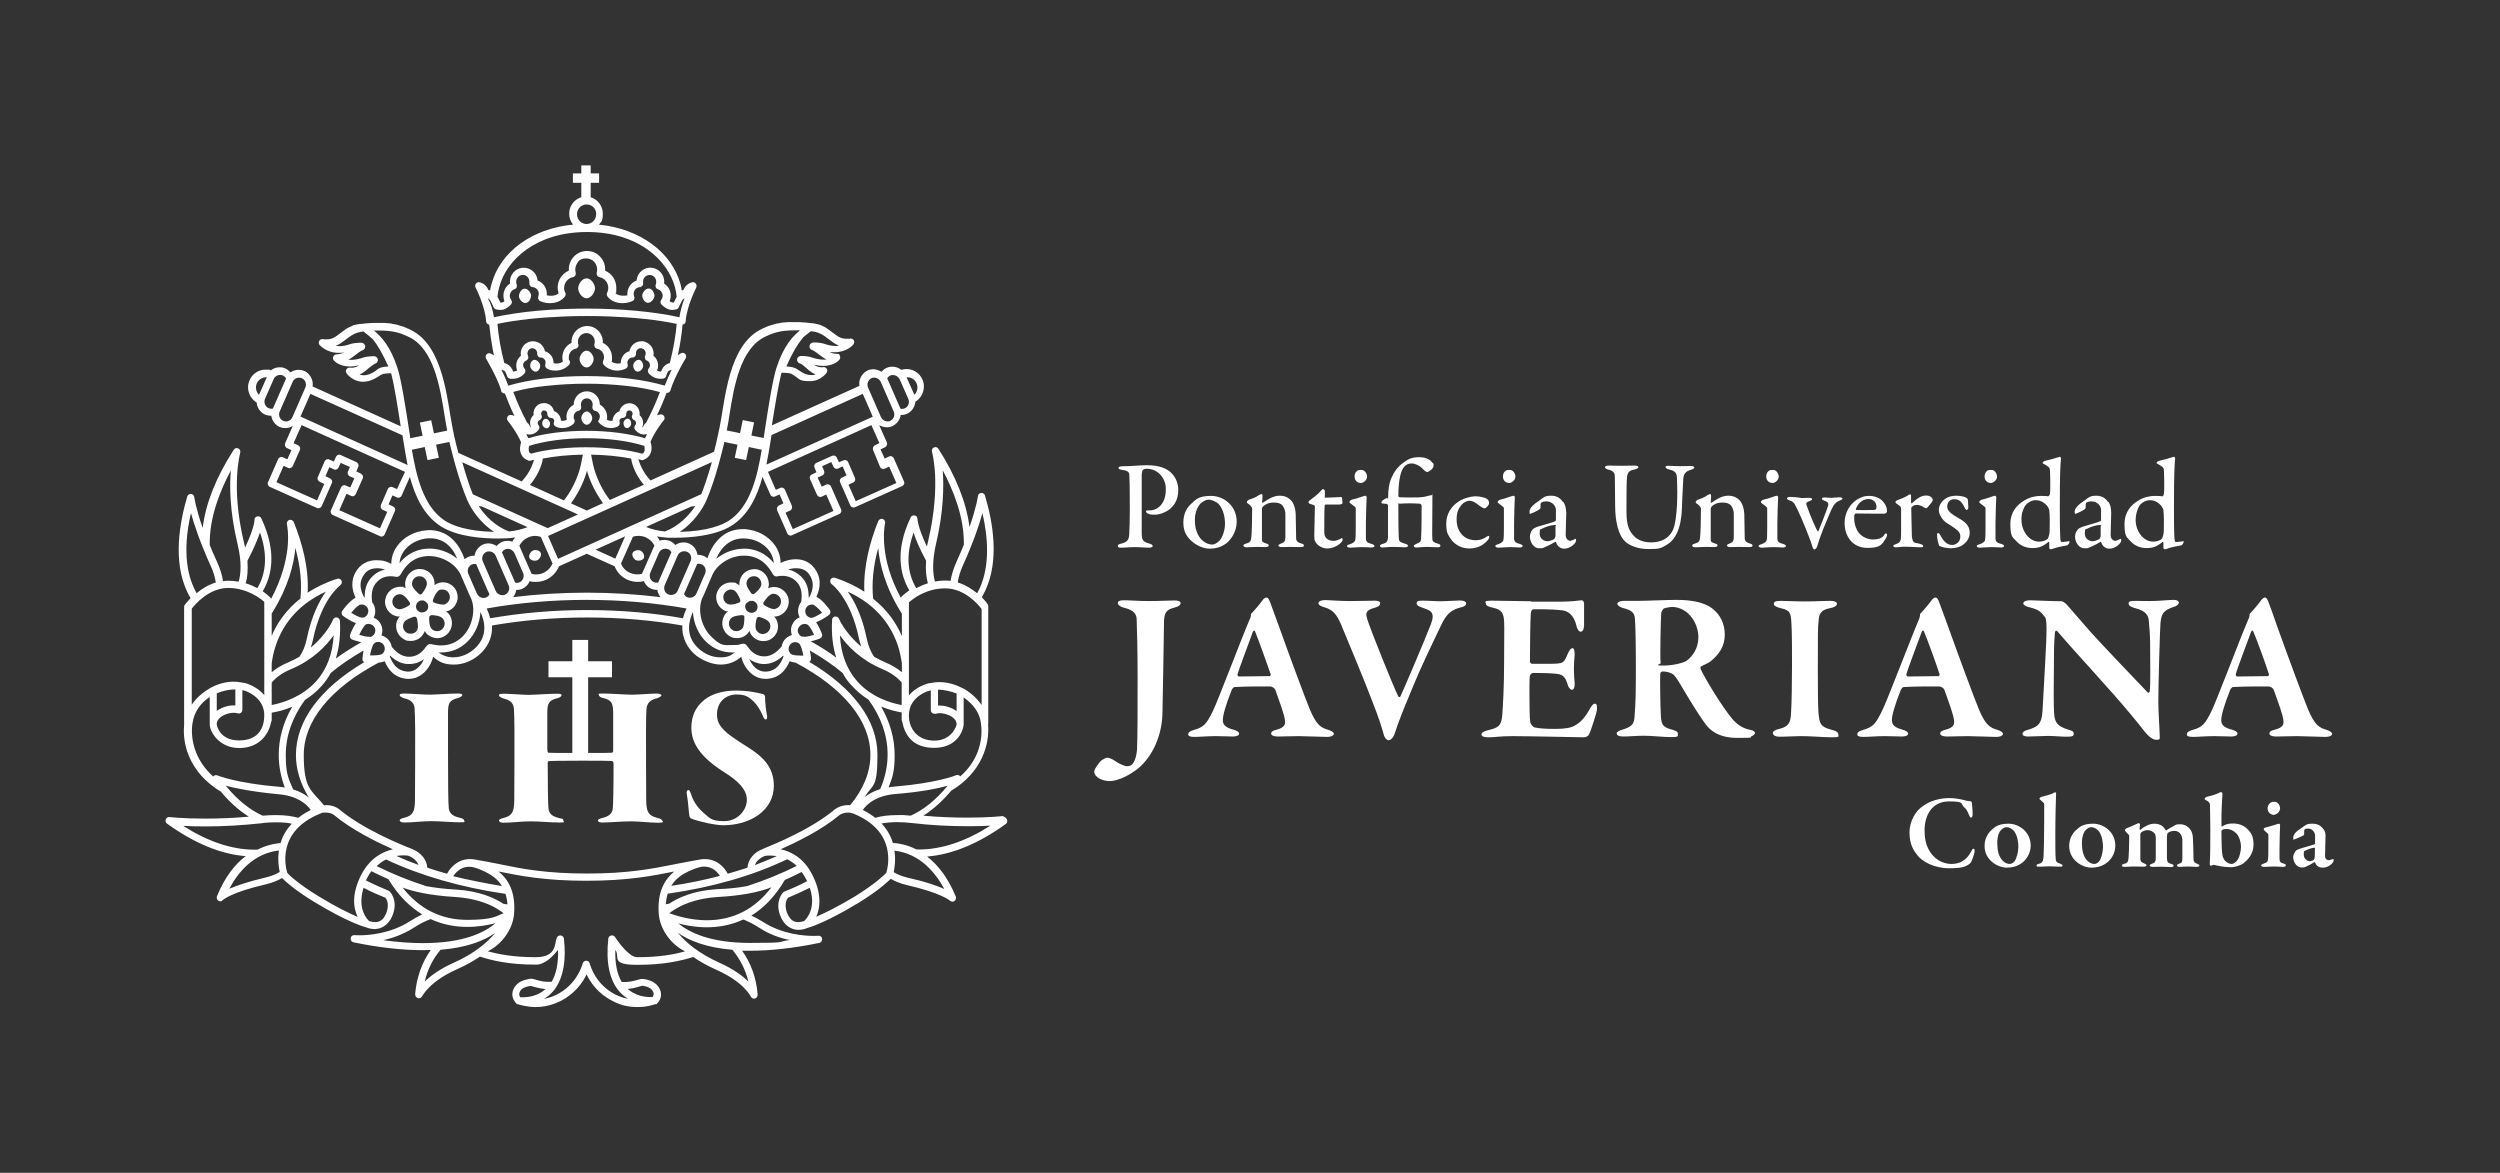 <?xml version="1.0" encoding="UTF-8"?>
<svg id="Capa_1" xmlns="http://www.w3.org/2000/svg" version="1.1" xmlns:xlink="http://www.w3.org/1999/xlink" viewBox="0 0 1279 600">
  <rect x="0" y="0" width="1279" height="600" fill="#333333" stroke="none"/>
  <!-- Generator: Adobe Illustrator 29.3.1, SVG Export Plug-In . SVG Version: 2.1.0 Build 151)  -->
  <defs>
    <style>
      .st0 {
        fill: #fff;
      }
    </style>
  </defs>
  <path class="st0" d="M586.6,239.8c-.7,0-1.4.3-1.9.6-.2.2-.5.9-.6,2.5,0,1.3,0,9.4,0,16.8s0,11,0,12.6c0,4.1.5,4.8,3.9,5.8,1.2.3,1.7.7,1.7,1.3s-1.2.8-2.1.8c-1.7,0-4.3-.3-7.1-.3s-4.7.3-6.6.3-2-.3-2-1,.8-.8,1.4-1c3.5-.8,4.2-2,4.4-4.7.2-3.1.3-8.2.3-11.4s0-15.9-.2-17.9c0-2.3,0-3.3-3.7-3.8-1.2-.1-1.9-.6-1.9-1s.6-.8,1.4-.8c.5-.1,1.6-.1,2.1-.1,2.9,0,8-.5,11.1-.5,6,0,9.9,1.5,12.3,3.8,3.1,3,3.7,6.6,3.7,8.8,0,5.6-2.5,8.3-4.4,9.9-1.7,1.4-4.9,2.8-7.5,2.8s-2.5-.1-3.5-.5c-.7-.3-1.1-.7-1.1-1.1s.3-.6.8-.6h1.4c3.3,0,7.9-3.1,7.9-10.3.4-5.8-3.8-11-9.8-11M614.4,257.4c1.4-1.1,2.7-1.8,4-1.8s3.9,1,5.3,2.5c2.3,2.9,3,6.7,3,9.9s-1.2,6.8-2.8,8.6c-1.6,1.6-3,2-3.7,2-3,0-6.6-2.3-8.1-7-.6-1.6-.8-3.7-.8-5.8,0-3.7,1.5-6.9,3.1-8.4M632.7,266.9c0-8.2-6.7-13.2-13.1-13.2s-7.8,1.9-9.7,3.6c-2.5,2.1-4.5,5.2-4.5,10.1s2,7.6,4.8,9.9c2.4,2,5.7,3.4,8.7,3.4s5.6-.7,8.3-2.6c2.3-1.7,5.5-5.8,5.5-11.2M639,255.6c-.5.2-1.1.8-1.1,1.3s.3.5,1.1,1.1c1.4,1.2,1.6,1.8,1.6,2.5,0,6.5-.2,12.1-.4,14-.2,2.3-.5,3-2.7,3.6-.7.2-1.4.5-1.4,1s.7.9,1.7.9,3.1-.2,5.5-.2,3.3.1,4.1.1,1.7-.3,1.7-.8-.5-.9-1.2-1c-2-.6-2.3-1.1-2.3-2,0-.8,0-14.6,0-15.5s.4-1.4.7-1.6c1.1-1,2.7-1.9,5.4-1.9s3.4.7,4.1,1.2c.7.6,1.8,2.5,1.8,4.6s0,9.7,0,11.8c0,2.1-.5,2.7-2,3.3-.8.3-1.6.6-1.6,1.1s.9.8,1.6.8,3-.1,4.6-.1,3.5.1,5,.1,1.9-.3,1.9-.8-.4-.8-1.6-1.1c-1.6-.5-2.3-1.3-2.4-2.3,0-.9-.2-10.4-.2-11.7,0-3.2-.8-6.2-2.3-7.9-.9-1-2.7-2.5-5.9-2.5s-6,1.8-8.6,3.6c0,0-.4.1-.4-.2,0-.6.2-2.2.2-3.2s-.3-1-.6-1-1,.3-1.7.8c-.8.7-3.2,1.6-4.4,2M686.1,254.3c-.3,0-6.3.3-7.7.3s-.6-.3-.6-.5v-3.1c0-.2-.7-.8-1-.8s-.7.6-1.5,1.4c-1,1.2-3,2.7-5.5,4.6-.3.2-.4.5-.4.7,0,.3.3.7.8.9,1.4.3,2.5.8,2.5,1.2,0,2.3-.3,11.9-.3,14.3s0,3.2.8,4.3c.9,1.4,3.2,3,5.8,3s5.2-1.2,7-2.9c.5-.5.9-1.1.9-1.7s-.3-.7-.3-.7c-.2,0-.4.1-1,.4-1,.6-2.3,1-3.1,1-1.3,0-2.7-.2-3.8-1.2-.7-.7-1.2-1.6-1.2-3.2,0-3.2,0-12,.2-13.7,0-.1.3-.5.5-.5h6.9c.5,0,1.7-.1,1.7-.8s-.2-2.7-.2-2.5c.2-.2-.4-.5-.5-.5M699.4,243.8c0-1.2-1-3.4-2.9-3.4s-2,.3-2.7,1c-.6.6-.8,1.7-.8,2.4,0,1.2.5,1.9,1,2.5.6.6,1.7.8,2.2.8,1.4,0,3.2-1.5,3.2-3.3M691.7,255.6c-.7.2-1.3.7-1.3,1.2s.2.4.6.8c1.8,1.3,2.5,1.9,2.6,2.3,0,.8,0,8.8,0,9.2,0,2.5,0,6.5-.3,7.4-.2.6-1.1,1.4-2.6,1.9-1.1.3-1.6.6-1.6,1s.7.8,1.7.8,3.5-.3,5.7-.3,4.6.2,5.1.2c.8,0,1.6-.3,1.6-.7s-.4-.8-1.4-1.1c-1.6-.5-2.9-.7-3-2.7,0-2.3,0-4.8,0-8.1s.3-12.2.4-13.2c0-.1-.3-.7-.6-.7-1.1.1-4.3,1.5-6.9,2M722,254.5c-.5,0-4.8,0-5.8-.1-.5,0-.8-.4-.8-.6,0-8.7,1.4-13.2,2.9-14.9,1.1-1.3,2.3-1.8,3.9-1.8s4,1,5.4,2.5c1.1,1.2,2.1,1.9,2.5,1.9.8,0,3.3-1.7,3.3-3.2s0-1-.6-1.6c-.9-1.2-2.7-2.8-6.8-2.8s-5.9,1.2-8.3,3c-2.6,1.9-4.5,4.5-5.7,7.3-1.4,3-1.8,6.5-1.8,9.6s-.3.6-.6.9c-2,1-2.8,1.6-2.9,2.2,0,.3.2.7.5.7.8.1,1.4.1,2.3.2.3.1.6.7.6.8,0,4.7,0,15,0,16.4-.3,2.2-.6,2.7-2.8,3.3-.8.2-1.3.5-1.3,1s.5.8,1.3.8,3.2-.3,5.5-.3,5,.2,6.1.2,1.4-.4,1.4-.8-.3-.7-1.4-1c-2.9-.9-3.2-1.2-3.3-3.3-.2-3.5-.2-14.5-.2-16.4s.5-.8.6-.8c3-.3,8.4-.2,10.5,0,.3.1.8.6.8,1,0,2.8,0,13.2-.3,17.2,0,1.1-.7,1.7-2.3,2.3-1,.5-1.4.7-1.4,1.1,0,.6.6.8,1.3.8,1.4,0,3.4-.3,5.6-.3s3.7.2,5.1.2,1.6-.3,1.6-.8,0-.6-1.4-1.1c-1.9-.6-2.6-.9-2.7-2.3-.2-2.6,0-5.4,0-17s.2-5.5-.2-5.5-1.4.2-2,.4c-1.5.4-2.9.9-8.4.8M760.8,255.3c-1.2-.9-4.1-1.4-6.1-1.4s-6.1,1-8.5,2.7c-3.8,2.5-6.3,6.4-6.3,11.2s.9,5.7,2.1,7.6c1.9,3,5.4,5.2,9.6,5.2s7.2-1.6,9.4-4.1c.5-.5.9-1.2.9-1.9s-.5-.5-1.2-.1c-1.7,1.2-3.5,1.9-5.8,1.9-3.4,0-6.4-1.6-7.9-4.1-.3-.4-1.8-2.6-1.8-6.5s1-5.7,2.6-7.6c1-1.2,2.8-2,3.8-2,2.2,0,3.3,1.1,5.4,2.6,1,.8,2.1,1.3,2.6,1.3s2.2-1.6,2.2-2.6-.3-1.7-1-2.2M775.3,243.8c0-1.2-1-3.4-2.9-3.4s-2,.3-2.7,1c-.6.6-.8,1.7-.8,2.4,0,1.2.5,1.9,1,2.5.7.6,1.7.8,2.2.8,1.3,0,3.2-1.5,3.2-3.3M767.6,255.6c-.7.2-1.4.7-1.4,1.2s.2.4.6.8c1.8,1.3,2.5,1.9,2.6,2.3,0,.8,0,8.8,0,9.2,0,2.5,0,6.5-.3,7.4-.2.6-1.1,1.4-2.6,1.9-1.1.3-1.5.6-1.5,1s.7.8,1.7.8,3.6-.3,5.7-.3,4.6.2,5,.2c.8,0,1.6-.3,1.6-.7s-.4-.8-1.4-1.1c-1.6-.5-2.9-.7-3-2.7,0-2.3,0-4.8,0-8.1s.3-12.2.4-13.2c0-.1-.3-.7-.6-.7-1.1.1-4.3,1.5-6.8,2M794.9,275.9c-1.1.6-2.4,1-3.3,1-1.3,0-3.9-1-3.9-3.9s.5-2.1,1.2-2.5c1.6-.9,4.7-1.9,6.4-1.9s.5.3.5.5c0,1.5,0,3.8,0,5.2-.1.2-.4,1.4-.8,1.6M799.6,256.8c-1-1.4-2.6-3.2-6-3.2s-4.1,1-6.1,2.5c-3.2,2.1-5,3.9-5,5.7s.4.9.8.9,3.9-1.7,4.5-2.3c0-.1.3-.4.3-.6,0-1.5,0-2.5.5-2.7.5-.3,1.3-.6,2.5-.6,3.2,0,4.9,2.6,4.9,4.3,0,.8,0,4.6,0,5.2s-.4.7-1.7,1.2c-1.4.5-6.7,1.9-7.8,2.3-.9.4-1.9.7-2.6,1.6-.7.9-1.2,2.2-1.2,3.4,0,3.3,2.3,6,4.6,6s1.9-.1,2.6-.4c.7-.3,3.4-1.4,5.7-2.9,0-.1.4.1.5.3.8,2.4,2.6,3.2,4.2,3.2,3.1,0,6-2.8,6-4.1s0-.5,0-.7-.2-.3-.4-.2c-.8.4-2.2,1-2.4,1-.6,0-2.5-.4-2.5-3.1s.3-8.7.3-11.2c-.2-3-.6-4.3-1.5-5.6M822.9,238.2c-1,0-1.8.3-1.8.8s.7,1,1.5,1.2c2.4.5,3.3,1.5,3.5,2.8,0,.8.2,7,.2,15.4s1.6,15.3,5.2,18.7c1.6,1.6,5.9,3.8,11.7,3.8s6.3-.3,9.2-2c4.6-2.6,7.7-8,8.1-19.2,0-3.3.5-10.6.6-13.5,0-4,1.3-5.1,4.2-5.9.9-.3,1.5-.7,1.5-1.1s-.6-.8-1.6-.8c-1.8,0-3.2.1-5.9.1s-4-.2-5.6-.2-1.6.3-1.6.7.8,1,1.5,1.1c3.5.8,4.1,1.8,4.3,4.1,0,.7.2,3.7.2,7.9,0,7.6-.6,13-1.4,16.5-1.6,7.2-7.7,8.9-11.9,8.9s-7.2-1.4-9-3.4c-2.1-2.3-3.7-4.9-3.7-12.3s0-15.8.3-17.9c.4-2.6,1.5-3.3,3.9-3.7,1.2-.3,1.9-.7,1.9-1.2s-.7-.8-1.9-.8-4.1.1-6.5.1c-2.4,0-4.2-.1-6.9-.1M868.6,255.6c-.4.2-1.1.8-1.1,1.3s.3.5,1.1,1.1c1.4,1.2,1.6,1.8,1.6,2.5,0,6.5-.2,12.1-.4,14-.2,2.3-.5,3-2.7,3.6-.7.2-1.4.5-1.4,1s.7.9,1.7.9,3.1-.2,5.5-.2,3.3.1,4.1.1,1.7-.3,1.7-.8-.5-.9-1.2-1c-2-.6-2.3-1.1-2.3-2,0-.8,0-14.6,0-15.5s.4-1.4.6-1.6c1.1-1,2.7-1.9,5.4-1.9s3.3.7,4.1,1.2c.7.6,1.7,2.5,1.7,4.6s0,9.7,0,11.8c0,2.1-.5,2.7-2,3.3-.8.3-1.5.6-1.5,1.1s.9.8,1.6.8,3-.1,4.6-.1,3.5.1,5,.1,1.9-.3,1.9-.8-.4-.8-1.6-1.1c-1.6-.5-2.3-1.3-2.4-2.3,0-.9-.2-10.4-.2-11.7,0-3.2-.8-6.2-2.3-7.9-.9-1-2.7-2.5-5.9-2.5s-6,1.8-8.6,3.6c0,0-.4.1-.4-.2,0-.6.2-2.2.2-3.2s-.3-1-.6-1-1,.3-1.7.8c-.7.7-3.2,1.6-4.3,2M910,243.8c0-1.2-1-3.4-2.9-3.4s-2,.3-2.7,1c-.6.6-.8,1.7-.8,2.4,0,1.2.5,1.9,1,2.5.7.6,1.8.8,2.2.8,1.4,0,3.2-1.5,3.2-3.3M902.3,255.6c-.7.2-1.4.7-1.4,1.2s.2.4.6.8c1.8,1.3,2.5,1.9,2.6,2.3,0,.8,0,8.8,0,9.2,0,2.5,0,6.5-.3,7.4-.2.6-1.1,1.4-2.6,1.9-1.1.3-1.5.6-1.5,1s.7.8,1.7.8,3.5-.3,5.7-.3,4.6.2,5,.2c.8,0,1.6-.3,1.6-.7s-.4-.8-1.4-1.1c-1.6-.5-2.9-.7-3-2.7,0-2.3,0-4.8,0-8.1s.3-12.2.4-13.2c0-.1-.3-.7-.7-.7-.9.1-4.1,1.5-6.7,2M915.8,254.2c-.6,0-1.6.3-1.6.7s.3.7,1.3,1.1c1.6.4,2.3,1.3,2.8,2.2,1.7,2.9,5,10.8,6.6,15,1.5,3.7,1.7,4.6,2.4,6.7.2.7.6,1.2.9,1.2.5,0,1.2-.7,1.5-1.7,1.1-3.4,1.2-4,3-8.6,1.9-4.5,4.2-10.4,5.3-12.1,1-1.3,1.7-2.1,3.2-2.6,1-.4,1.4-.7,1.4-1s-.7-.7-1.3-.7c-1.2,0-3.2.3-4.4.3s-2.4-.2-3.5-.2-1.3.3-1.3.7.5.7,1.1.9c1.9.7,2.5,1.2,2,2.8-.6,2-4,10.8-4.8,12.6,0,.3-.3.5-.5.3-.5-.5-3.8-7.9-5.6-13.2-.3-.8-.5-1.7,1.4-2.2.8-.3,1.4-.6,1.4-1s-.5-.7-1.5-.7-2.4.1-4.1.1c-.8-.3-4.6-.6-5.7-.6M949.5,260.3c1.1-3,3.6-5,6.4-5s4.1,2.1,4.1,3.9-.8,1.7-2.2,1.7c-3.2.1-6.3.1-8,0-.2.1-.5-.2-.3-.6M963,256.2c-1.7-1.6-4.2-2.5-6.5-2.5s-3.3.3-5,1.1c-5.1,2.4-7.8,7.6-7.8,12.7,0,7.5,4.6,12.8,11.6,12.8s7.4-1.7,9.6-5c.2-.4.5-1.1.5-1.6s-.2-.8-.6-.8-.6.4-.8.8c-1.1,1.6-3,2.3-5.8,2.3s-5.8-1.5-7.3-3.5c-1.4-1.8-2.3-4.8-2.3-7s0-1.7.3-2.3c0-.3.4-.5.6-.5,3,.1,13.9.1,14.6.1s1.3-.8,1.3-1.2c0-2.2-1-4-2.4-5.4M970.5,256c-.7.2-.8.9-.8,1,0,.3.8.8,2.3,1.9.6.4.6,1.3.6,2.1v12c0,3.9-.3,4.5-2.7,5.4-.4.2-1.3.4-1.3.8,0,.6.6.8,1.4.8,1.6,0,2.4-.3,4.3-.3,3.7,0,6.3.3,8,.3s1.6-.3,1.6-.6-.2-.7-1.2-1c-.9-.3-2.1-.6-2.9-.7-1.1-.3-1.5-1.5-1.7-3.4,0-1-.3-12.5-.3-13.8s.2-1,.6-1.4c.6-.6,1.5-.8,2.5-.8s3,.8,3.7,1.5c.2.1.8.3,1,.2.4-.2,2-2.1,2.8-3.2.2-.3.4-.8.4-1,0-.6-.7-2.3-3.4-2.3s-4.8,1.7-7.3,4c0,.1-.4,0-.4-.3,0-1.2,0-2.4,0-3.5s-.3-.7-.7-.7-.6.2-1.3.7c-1,.6-3.2,1.5-5.3,2.3M1004.2,254c-.8-.2-2.1-.4-3.4-.4-2.3,0-4.1.6-5.3,1.4-2.4,1.5-3.6,3.7-3.6,6s2.1,5.4,4.1,6.6c2.1,1.2,2.5,1.6,4.1,2.7,2,1.3,2.8,2.6,2.8,4.1s-.5,2.6-1.5,3.4c-.7.6-1.8,1-2.6,1-2.2,0-4.1-1.2-5.9-4.6-.4-.7-.8-1.5-1.4-1.5s-.5.6-.5,1.4c0,1.9.9,4.6,1,5,1.1.9,4.3,1.4,6.3,1.4s4.4-.7,5.6-1.5c1.7-1.2,3.8-3.3,3.8-6.3s-1.3-5.1-5.3-7.4c-4.1-2.3-6.2-3.9-6.2-6.1s1.3-3.8,3.7-3.8,3.8,1.3,5.2,4.3c.3.7.8,1.2,1.1,1.2s.8-.6.8-1.2-.2-2.8-.2-3.9c0-.4-.4-.8-.6-1,0-.1-1.3-.7-2-.8M1021.7,243.8c0-1.2-1-3.4-2.9-3.4s-2,.3-2.7,1c-.6.6-.8,1.7-.8,2.4,0,1.2.5,1.9,1,2.5.6.6,1.7.8,2.2.8,1.3,0,3.2-1.5,3.2-3.3M1014,255.6c-.7.2-1.4.7-1.4,1.2s.2.4.6.8c1.8,1.3,2.5,1.9,2.6,2.3,0,.8,0,8.8,0,9.2,0,2.5,0,6.5-.3,7.4-.2.6-1.1,1.4-2.6,1.9-1.1.3-1.6.6-1.6,1s.7.8,1.7.8,3.5-.3,5.7-.3,4.6.2,5,.2c.8,0,1.6-.3,1.6-.7s-.4-.8-1.4-1.1c-1.6-.5-2.9-.7-3-2.7,0-2.3,0-4.8,0-8.1s.3-12.2.4-13.2c0-.1-.3-.7-.7-.7-.9.1-4.1,1.5-6.6,2M1036.7,258c1.2-1.2,2.9-2.1,4.8-2.1s3.7.7,5.5,2.5c.7.8,1.3,2,1.4,2.5.3,2.9.3,7,.2,10.8,0,1.9-.9,3.9-1,4-1.1.8-2.4,1.4-4.4,1.4-5.4,0-9-5.8-9-11-.2-3.3,1.1-6.7,2.5-8.1M1047.9,253.9c-.8-.1-1.9-.2-4-.2s-5.7.6-8.5,2.5c-3.2,1.9-6.9,5.5-6.9,11.9s1,6.6,3.2,8.9c1.9,2.1,4.8,3.4,8,3.4s5.4-.7,8.3-3.2c0,0,.4.1.4.4,0,.9,0,2,0,2.6s.5.8.7.8c.3,0,1-.1,2.5-.7,1.2-.4,4.7-1.1,6-1.3.3-.1,1.2-1.2,1.2-1.7s0-.4-.4-.4c-.6.1-2.7.4-3.4.4s-.9-.3-1-3c0-1.2-.2-1.2-.2-14.3,0-18.7.3-22.1.6-25.3,0-.5-.3-1-.4-1-.3,0-.6.1-.9.2-1.7.6-5.4,1.6-7,1.9-.4.1-1.1.8-1.1,1s0,.3.7.6c2.9,1.5,2.9,2.3,3,2.6.2,1.6.4,11.2,0,13-.4.5-.6.9-.8.9M1073.8,275.9c-1.1.6-2.4,1-3.3,1-1.3,0-3.9-1-3.9-3.9s.5-2.1,1.2-2.5c1.6-.9,4.7-1.9,6.4-1.9s.5.3.5.5c0,1.5,0,3.8,0,5.2,0,.2-.4,1.4-.8,1.6M1078.5,256.8c-1-1.4-2.7-3.2-6-3.2s-4.1,1-6.1,2.5c-3.2,2.1-5,3.9-5,5.7s.4.9.8.9,3.9-1.7,4.5-2.3c0-.1.3-.4.3-.6,0-1.5,0-2.5.5-2.7.4-.3,1.3-.6,2.5-.6,3.2,0,4.9,2.6,4.9,4.3,0,.8,0,4.6,0,5.2s-.4.7-1.8,1.2-6.7,1.9-7.7,2.3c-.9.4-1.9.7-2.6,1.6s-1.2,2.2-1.2,3.4c0,3.3,2.3,6,4.6,6s1.9-.1,2.7-.4c.7-.3,3.4-1.4,5.7-2.9,0-.1.4.1.4.3.8,2.4,2.6,3.2,4.2,3.2,3.1,0,6-2.8,6-4.1s0-.5,0-.7-.2-.3-.4-.2c-.8.4-2.2,1-2.5,1-.6,0-2.5-.4-2.5-3.1s.3-8.7.3-11.2c-.1-3-.5-4.3-1.4-5.6M1095.1,258c1.2-1.2,2.9-2.1,4.8-2.1s3.7.7,5.5,2.5c.7.8,1.3,2,1.4,2.5.3,2.9.3,7,.2,10.8,0,1.9-.9,3.9-1,4-1.1.8-2.5,1.4-4.4,1.4-5.4,0-9-5.8-9-11,0-3.3,1.2-6.7,2.5-8.1M1106.3,253.9c-.8-.1-1.9-.2-4-.2s-5.7.6-8.5,2.5c-3.2,1.9-6.9,5.5-6.9,11.9s1,6.6,3.2,8.9c1.9,2.1,4.8,3.4,8,3.4s5.4-.7,8.3-3.2c0,0,.4.1.4.4,0,.9,0,2,0,2.6s.5.8.7.8c.3,0,1-.1,2.5-.7,1.2-.4,4.7-1.1,6-1.3.3-.1,1.2-1.2,1.2-1.7s0-.4-.4-.4c-.7.1-2.7.4-3.4.4s-.9-.3-1-3c0-1.2-.2-1.2-.2-14.3,0-18.7.3-22.1.6-25.3,0-.5-.3-1-.5-1-.3,0-.6.1-.9.2-1.7.6-5.4,1.6-7,1.9-.4.1-1.1.8-1.1,1s0,.3.7.6c2.9,1.5,2.9,2.3,3,2.6.2,1.6.4,11.2,0,13-.2.5-.4.9-.7.9M563.2,389.3c-1.2,1.2-3.4,4.2-3.4,5.4,0,3.1,4.5,4.9,7.8,4.9s8.1-1.7,13.4-5.5c7.1-5.1,13.3-15.7,13.7-28.8.2-9.2.7-37.9.8-46.8,0-5.3,1.5-6.7,5.2-7.6,2.6-.7,3.3-1.5,3.3-2.4s-1.4-1.3-3-1.3c-3.4,0-7.3.3-13.3.3s-9.1-.4-12.4-.4-3.4.8-3.4,1.5,1.1,1.9,3.5,2.4c4.9,1.2,6,3.5,6.1,5.5.2,4.6.5,15.5.5,31.1s0,29.8-.3,36c-.2,2.2-.7,5.2-2.2,7.1-.8,1-1.6,1.3-2.9,1.3s-4.3-1.3-6.9-3.2c-1.4-.9-2.9-1.2-3.4-1.2-.5.1-2.7,1.2-3.1,1.7M650.1,345c0,.4-.3.9-.4.9-3.5,0-11.6.1-15.8.2-.4,0-.9-.5-.8-1.1.7-2.6,5.9-16.3,7.8-21.6.3-.9,1-1.1,1.2-.3,1.5,3.6,6.3,16.8,8,21.9M649.8,308.1c-.9-2.2-1.3-2.4-1.9-2.4s-1.3.4-2,1.4c-.8,1.2-4.1,5.2-5.7,6.8-.3.2-.2.5-.2.9s-.4,1.7-.6,1.9c-4.6,10.8-16.3,41.8-18.9,47.1-3.2,6.4-4.4,8.2-9.9,9.7-2.3.7-2.7,1.4-2.7,2.2s.7,1.3,3.2,1.3,6.5-.4,10.8-.4,6.8.2,8.7.2,3.3-.5,3.3-1.4-1-1.6-3.2-2.2c-4-1.1-5.1-2.6-5.1-4.8s1.2-7.1,4.7-15.8c.2-.3.9-1.1,1.2-1.1,1.5-.1,6.8-.4,18.3-.3,1.3,0,2.5,1.2,2.6,1.6,2.5,7,4.8,13.1,5,15.9.2,1.7,0,3.5-4.3,4.6-2.1.4-2.8,1.3-2.8,1.9,0,1,1.3,1.6,3.5,1.6s7.1-.2,10.7-.2,11.6.4,14.3.4,3.6-.9,3.6-1.6-1-1.4-2.8-2c-3.7-1.1-6.1-2.2-9.7-11-2.2-5.4-9.6-25.2-15.6-42-1.5-4.1-3.5-9.7-4.5-12.3M677.7,307c-1.6,0-3.2.6-3.2,1.6s1.5,1.6,2.8,2c4.9,1.4,6.5,3.8,8.8,8.9,4.1,9.9,12.5,30,16.2,39.9,3.2,8,5.1,14.3,5.7,16.7.2.8,1.2,2.6,2.4,2.6s2.5-1.6,2.9-2.8c2.2-6.7,4.6-12.7,8.2-21.3,6.5-16.1,13.3-29.3,15.7-34.6,2.7-5.7,5-7.9,9.9-9.2,1.8-.3,3-1.1,3-2.1s-1.4-1.5-3.3-1.5-6.7.4-9.8.4-5.9-.3-9.3-.3-2.9.9-2.9,1.6,1.2,1.4,2.4,1.8c4.4,1.6,7.3,2.1,4.9,8.5-3.3,8.6-14.8,35.5-15.7,37.2,0,.3-.8.3-1,0-2.6-5.3-14.3-34.3-15.9-39.6-.9-3.1-1-4.6,3.9-5.9,2-.5,2.7-1.4,2.7-2.3s-1.2-1.3-2.6-1.3c-2.5,0-9.3.2-12.9.2-5.3,0-10.7-.5-12.9-.5M783.3,307.6c-5.7,0-14.6-.3-19.7-.3s-3.4.7-3.4,1.6,1.2,1.5,3.5,2c4.7.9,5.6,3.1,5.8,7,.2,3.2,0,8.2,0,21s-.6,21.8-.9,26.4c-.4,5.9-1.8,7-7.4,8.3-1.8.4-3.3,1.2-3.3,2.2s1.6,1.4,3.7,1.4c3.9,0,5.1-.6,12.4-.6s35.1.6,36.3.6,2.3-.7,2.6-1.4c1-1.7,4.1-11.8,4.1-12.6,0-.9.2-3.2-.9-3.2s-1.9,1-3.4,3.8c-2.4,4.2-5.3,6.9-8.6,8.1-2.7,1-6.7,1-10,1s-7.1-.3-8.8-.7c-1.1-.2-2.1-1.6-2.4-2.6-.4-2.3-.3-6.3-.4-8.9,0-3.6-.2-12.1.2-15.1,0-.2,1-1.3,1.4-1.3,3.4,0,7.4,0,10.9.3,4.3.3,5.7,1.1,7.1,5.9.3,1.1,1.2,2.4,2.1,2.4s1.5-1.3,1.4-3.3c-.2-2.7-.4-4.5-.4-7.4s.2-4.5.4-7.5c0-1.2-.2-3.1-1.1-3.1s-1.7,1.2-2.4,2.8c-2.1,4.8-1.9,5.2-9.6,5.2h-8.7c-.6,0-1.1-.8-1.1-1.1,0-6,.2-21.1.4-23.8,0-2.6,1-3,1.4-3,8.4-.1,13.1.3,15.1.6,2.5.4,5.6,2.1,7,8.2.2,1.1,1.1,2.7,2.1,2.7s1.7-1.5,1.7-3.1,0-9.7,0-11.6c0-.8-.9-1.5-1.3-1.4-1.5.2-6,.7-9.6.7h-16.2v-.2ZM864.2,314.4c3.7,3.8,4.7,8.7,4.7,11.5,0,6.1-3.2,10-6.1,12.2-1.2.8-6.2,2.4-11.8,2.4s-1.3-.6-1.4-1.3c-.4-2.8,0-21.9.3-25.6,0-.5.8-1.9,1.3-2.3.9-.4,3.7-.8,4.1-.8,3.1,0,6.4,1.3,8.9,3.9M874.8,338.6c4.8-3.8,7.6-8.1,7.6-13.9s-2.5-10.2-5.9-13c-5.2-4.4-13.9-4.8-19-4.8s-14.9.5-19,.5h-7.9c-1.9,0-3.2.8-3.2,1.5s1.2,1.6,2.7,2.1c5.1,1.2,6.1,2.8,6.3,5.4.3,2.9.5,12.2.5,23.9s0,18.4-.7,26.8c-.3,3.5-1.5,4.8-6.5,6.3-1.4.4-2.6,1.1-2.6,1.7,0,1,.8,1.7,3.5,1.7s6.7-.4,10.5-.4,10.1.7,13.9.7,3.4-.4,3.4-1.6-.8-1.5-2.6-2.1c-5-1.3-5.8-2.4-6.1-7.1-.3-5-.5-19.5-.3-21.7,0-.6.8-1.1,1.2-1.1,2.1,0,4.5.8,5.2,1.4.9.5,2.5,2.9,3.5,4.6,4.6,7.8,10.1,16.8,13.2,20.9,2.3,3.1,6.5,7.1,16.4,7.1s5.6-.2,7.3-.9c.8-.2,1.7-1,1.7-1.6s-.9-1.3-2-1.5c-3.3-.6-6.4-2-9.4-5.4-5.4-6.3-14.4-21.3-16.4-25.7-.2-.4-.3-1.3.2-1.5,1.8-.8,4.1-2,4.5-2.3M916.5,319.1c.3,4.1.3,15.5.3,21,0,9.2-.2,20.5-.5,24.6-.2,4.7-1,7-6,8.2-2.3.5-3.3,1.3-3.3,2.1s.8,1.9,3.4,1.9c4,0,7.3-.3,10.4-.3,4.6-.1,12,.6,16.3.6s3.4-.3,3.4-1.4-1.1-1.9-3-2.3c-6.1-1.6-6.7-2.9-7.2-9.4-.2-3.3-.3-7.9-.3-21.1,0-18.7,0-22.5.4-25.3.2-2.8.5-5.7,6-6.6,1.9-.3,3.4-1.2,3.4-2.2s-1.5-1.5-3.4-1.5c-3.8,0-7.6.3-13,.3s-9.3-.3-12.4-.3-3.5.7-3.5,1.5.6,1.5,3.3,2.2c5.4,1.1,5.4,2.8,5.7,8M992.3,345c0,.4-.3.9-.4.9-3.5,0-11.5.1-15.8.2-.4,0-.9-.5-.8-1.1.6-2.6,5.9-16.3,7.8-21.6.3-.9,1-1.1,1.2-.3,1.6,3.6,6.4,16.8,8,21.9M992.1,308.1c-.9-2.2-1.3-2.4-1.9-2.4s-1.3.4-2,1.4c-.8,1.2-4.1,5.2-5.7,6.8-.3.2-.2.5-.2.9s-.4,1.7-.5,1.9c-4.6,10.8-16.3,41.8-19,47.1-3.2,6.4-4.4,8.2-9.9,9.7-2.3.7-2.7,1.4-2.7,2.2s.6,1.3,3.2,1.3,6.5-.4,10.8-.4,6.8.2,8.7.2,3.3-.5,3.3-1.4-1-1.6-3.2-2.2c-4-1.1-5.1-2.6-5.1-4.8s1.2-7.1,4.7-15.8c.2-.3.9-1.1,1.2-1.1,1.5-.1,6.7-.4,18.3-.3,1.3,0,2.5,1.2,2.6,1.6,2.5,7,4.8,13.1,5,15.9.2,1.7,0,3.5-4.3,4.6-2.1.4-2.8,1.3-2.8,1.9,0,1,1.3,1.6,3.5,1.6s7.1-.2,10.7-.2,11.5.4,14.3.4,3.6-.9,3.6-1.6-1-1.4-2.8-2c-3.7-1.1-6.1-2.2-9.7-11-2.2-5.4-9.6-25.2-15.6-42-1.5-4.1-3.5-9.7-4.5-12.3M1038.4,307.1c-2,0-3.3.8-3.3,1.6s1.6,1.6,2.8,1.9c5.7,1.3,6.4,2.8,8.4,5.2.3.4.7,1.7.7,6.1,0,7.8-1.4,28.8-2,41-.3,8.2-2.9,9-7.9,10.6-1.1.3-2.4.9-2.4,1.9s1.3,1.4,2.8,1.4,8-.3,10.3-.3c3.8,0,6.3.4,9.5.4s3.6-.4,3.6-1.6-.8-1.4-3-2.1c-5.2-1.6-6.4-3.5-6.9-7-.5-5.3-.3-13.6-.2-28.7,0-8.6.3-11.1.5-14.1,0-.3.7-1.2,1.2-.5,9.7,11.4,27.4,30.2,37.7,42.7,3,3.6,5,6.1,7.1,8.8,1,1.3,3.6,4.1,5.9,4.1s1.7-1.1,1.7-2.1c0-2.8-.7-12.4-.7-17,0-9.3.8-36.8,1.1-40.7.5-4.4,1.1-6.3,6.7-8.2,2-.5,2.7-1.5,2.7-2.2s-.8-1.4-2.6-1.4c-2.8,0-7.3.6-12.5.6s-4.7-.1-7.4-.1-3.2.5-3.2,1.3c0,1.3,1.4,1.9,3.6,2.5,5.4,1.4,6.5,3.9,6.7,6.1.3,2.8.7,7.9.7,11.7,0,9.1.3,21.5-.2,24.6,0,.2-.4,1.2-1,.7-5.8-6.1-27.1-28.2-32.5-34.7-4.5-5.2-7.5-8.6-9.2-10.6-.3-.3-1.8-1.4-2.4-1.4-5.3,0-13.9-.5-16.3-.5M1160.8,345c0,.4-.3.9-.4.9-3.5,0-11.5.1-15.8.2-.4,0-.9-.5-.8-1.1.6-2.6,5.9-16.3,7.8-21.6.3-.9,1-1.1,1.2-.3,1.6,3.6,6.4,16.8,8,21.9M1160.6,308.1c-.9-2.2-1.3-2.4-1.8-2.4s-1.3.4-2,1.4c-.8,1.2-4.1,5.2-5.7,6.8-.3.2-.2.5-.2.9s-.4,1.7-.6,1.9c-4.6,10.8-16.3,41.8-18.9,47.1-3.2,6.4-4.4,8.2-9.9,9.7-2.3.7-2.7,1.4-2.7,2.2s.6,1.3,3.1,1.3,6.5-.4,10.8-.4,6.8.2,8.7.2,3.3-.5,3.3-1.4-1-1.6-3.2-2.2c-4-1.1-5.1-2.6-5.1-4.8s1.2-7.1,4.7-15.8c.2-.3.9-1.1,1.2-1.1,1.5-.1,6.8-.4,18.3-.3,1.3,0,2.5,1.2,2.6,1.6,2.5,7,4.8,13.1,5,15.9.2,1.7,0,3.5-4.4,4.6-2.1.4-2.8,1.3-2.8,1.9,0,1,1.3,1.6,3.5,1.6s7.1-.2,10.7-.2,11.5.4,14.3.4,3.6-.9,3.6-1.6-1-1.4-2.8-2c-3.7-1.1-6.1-2.2-9.7-11-2.2-5.4-9.6-25.2-15.6-42-1.4-4.1-3.4-9.7-4.4-12.3M1004.3,409.2c-1.9-.5-4.5-.9-7-.9-4.4,0-9.9,1.1-14.5,4.8-2.3,1.8-5.9,6.4-5.9,12.9s2.5,9.7,4.5,12.1c2.2,2.5,7.8,6.1,15.8,6.1s8.6-1.3,9.4-1.6c.8-.4,1.8-1.2,1.9-1.7.5-1,1.3-3.3,1.6-4.7.2-.6.2-2-.4-2s-.8.5-1.4,1.7c-1.2,2.2-2.7,3.8-4.7,4.9-1.9,1.1-4.5,1.2-5.2,1.2-4.2,0-9.1-2.1-12-8-1.2-2.4-1.8-5.5-1.8-9.1,0-8.1,4-14.9,12.5-14.9s5.6,1.2,7.9,3.1c.9.7,1.7,2.1,2.3,3.8.3.8.8,1.4,1,1.4.6,0,1-.9.9-2,0-1.6-.2-3.4-.3-4.9,0-.8-.4-1.5-.8-1.5-1.2,0-2.5-.3-3.8-.7M1024,424.4c.9-.8,1.7-1.2,2.6-1.2,1.5,0,2.9.9,3.9,2.1,1.7,2.4,2.1,5.8,2.1,8.1s-.9,5.9-2,7.3c-.8.9-1.8,1.3-2.4,1.3-2.2,0-4.7-1.8-5.8-5.6-.4-1.3-.6-3.4-.6-5.1,0-3.5.9-5.8,2.2-6.9M1038.9,432.6c0-7-6-11.2-11.3-11.2s-7,1.7-8.6,3.1c-2,1.7-3.7,4.6-3.7,8.3s1.7,6.4,4,8.3c2,1.7,5,2.8,7.4,2.8s5.2-.6,7.4-2.2c2-1.3,4.8-4.6,4.8-9.1M1044.4,407.7c-.6.2-1,.6-1,.9s.3.5,1,1.1c1.1.9,1.4,1.2,1.4,1.8,0,1.6,0,6.6,0,9.4,0,8.5-.2,14.5-.3,16.9-.2,2.8-.5,3.6-2.3,4.1-.6.1-1.3.3-1.3.9s.4.6,1.6.6,3.8-.2,5-.2,4,.2,5.3.2,1.4-.2,1.4-.6-.4-.6-1.1-.9c-2-.6-2.3-1.2-2.4-2.5-.2-1.6-.2-8.7-.2-12.9,0-8,.3-18.8.4-20.7,0-.2-.5-.6-.6-.5-2.1,1.3-4.6,1.7-7,2.4M1067.3,424.4c.9-.8,1.7-1.2,2.6-1.2,1.5,0,2.9.9,3.9,2.1,1.7,2.4,2.1,5.8,2.1,8.1s-.9,5.9-2,7.3c-.8.9-1.8,1.3-2.4,1.3-2.2,0-4.7-1.8-5.8-5.6-.4-1.3-.6-3.4-.6-5.1,0-3.5,1-5.8,2.2-6.9M1082.2,432.6c0-7-6-11.2-11.3-11.2s-7,1.7-8.6,3.1c-2,1.7-3.7,4.6-3.7,8.3s1.7,6.4,4,8.3c2,1.7,5,2.8,7.4,2.8s5.2-.6,7.4-2.2c2.1-1.3,4.8-4.6,4.8-9.1M1088.1,423.7c-.4.1-1,.6-1,1s.6,1,1.9,2.3c.3.3.3.7.3,1.2,0,4.7-.2,8.9-.3,10.3-.2,2.3-.4,3-2.2,3.4-1,.3-1.3.6-1.3.9,0,.5.7.7,1.5.7s2.7-.2,4.5-.2,5,.1,5.3.1c.7,0,1.4-.4,1.4-.7s-.3-.6-1.3-1c-1.4-.5-1.9-1.2-1.9-2.3,0-4.1,0-9,0-12.4,0-.4.2-1,.5-1.2.8-.6,2-1.1,3.3-1.1s2.8.8,3.5,1.7c.3.3.7,1.2.6,3.4v9.2c0,1.9-.6,2.5-2,2.9-.7.2-1.1.6-1.1.8,0,.4.2.8,1.6.8s3.3-.1,4.4-.1,3.6.2,4.8.2,1.4-.4,1.4-.8-.5-.6-1.1-.8c-1.9-.5-2.1-1-2.3-2.7,0-1.2,0-11,0-11.4s.2-1.5.4-1.7c.5-.4,1.4-1.1,3.3-1.1s2.8.8,3.4,1.8.8,2,.8,2.9c0,1.8,0,7.7,0,9.1,0,2.1-.3,2.6-1.7,3-.6.2-1.1.5-1.1.8s.3.8,1.3.8,2.6-.2,4.4-.2,3.2.2,4.3.2,1.5-.3,1.5-.7-.4-.6-1.1-.9c-1.4-.4-1.8-1.2-1.9-2.1,0-3.4-.2-9-.3-10.8,0-2-.6-4-2-5.4-1.1-1.1-2.4-1.9-4.6-1.9s-1.9.2-3.1.8c-1.1.5-3.3,1.9-3.9,2.3,0,0-.3,0-.4-.2-.3-.4-.9-1.5-1.8-2.1s-2.3-1.1-3.9-1.1c-2.6,0-5.1,1.4-7.2,3.1-.2.2-.4-.2-.4-.3,0-.5.2-1.6.2-2.3s-.2-.5-.5-.7c0-.1-.2-.1-.5,0-1.3.7-4.5,2-5.8,2.5M1144.2,426.4c1.5,1.8,2.3,4.6,2.3,6.8s-.8,5.6-2.1,7.2c-1.1,1.1-2.1,1.6-2.6,1.6-.8,0-2.2-.3-3.3-1.5-1.1-1-1.4-2.5-1.5-3.1-.3-1.9-.5-5.3-.5-9.3s0-2.2,0-3c0-.2.3-.5.4-.6.5-.2,1.2-.4,2.1-.4,2.2,0,4.2,1.2,5.1,2.3M1147.9,441.5c2.5-1.9,5-5,5-9.4s-1.3-6.3-3.6-8.4c-1.7-1.5-4.1-2.4-6.9-2.4s-4,.5-5.7,1.6c0,0-.2,0-.2-.3,0-1.2,0-2.8,0-4.1,0-4.2.3-8.6.5-12.4,0-.3-.4-.9-.6-.9-.3,0-.8.2-1.8.7-1.8.9-4,1.3-5.8,1.8-.3.1-.9.6-.9,1s.5.5,1.6,1.2c.9.8,1.1,1.3,1.1,1.7,0,.8.2,7.6.2,12.7s0,13.7-.3,17.9c0,.4.4.7.6.7s.4-.1.7-.2c.5-.3.9-.3,1.1-.2,1.8.5,5.2,1.1,7.2,1.1,2.1.3,5.6-.4,7.9-2.1M1166.5,413.5c0-1.2-1-3.3-2.8-3.3s-2,.4-2.7,1c-.6.6-.9,1.7-.9,2.4,0,1.1.5,1.8,1,2.4.6.6,1.7.9,2.1.9,1.5-.1,3.3-1.6,3.3-3.4M1159.5,423.2c-.9.2-1.4.6-1.4,1s.3.5.6.9c1.1,1,1.8,1.5,1.8,1.9,0,.6,0,3.7,0,4.8,0,3.8,0,7.6-.3,8.4,0,.5-.7,1.2-2,1.6-1,.3-1.4.6-1.4,1s.6.7,1.5.7,3.5-.2,5.2-.2,4.1.2,4.5.2c.7,0,1.5-.3,1.5-.7s-.4-.8-1.2-1c-1.4-.4-2-.6-2.1-2.3,0-1.9,0-3.8,0-5.4,0-3.1.2-10.3.3-12.1,0-.2-.3-.6-.5-.6-1,.1-4.3,1.4-6.5,1.8M1183.6,440c-.5.3-1.6.6-2,.6-1,0-3-1.1-3-3.4s.3-1.7,1-2.1c1-.6,3.4-1.4,4.3-1.4s.4.3.4.5c0,1.8,0,4-.2,4.8,0,.1-.2.8-.5,1M1188.7,424.3c-.8-1.2-2.3-2.9-5.6-2.9s-3.4.7-5.4,2c-3.3,2.1-4.5,3.6-4.5,5.2s.4.8.7.8,4.3-1.8,4.7-2.1c0-.1.2-.3.2-.5,0-1.8,0-2.4.3-2.5.4-.3,1-.4,1.7-.4,2.4,0,3.5,2.1,3.6,3.4,0,.7,0,3.6,0,4.1s-.3.6-1,.8c-1.2.4-6.1,1.7-7.3,2.2-.5.2-1.4.5-1.9,1.3s-1,1.8-1,2.7c0,3,2.1,5.4,4.1,5.4s1.8-.2,2.4-.4c.7-.3,2.9-1.3,4.2-2.3,0-.1.4,0,.5.2.8,2.1,2.5,2.6,4,2.6,3,0,5.5-2.6,5.5-3.6s0-.5-.2-.7c0-.1-.2-.2-.3-.1-.5.2-1.6.6-1.9.6-.9,0-2-.6-2-2.1s.2-7,.2-9.1c.3-2.4-.3-3.7-.9-4.6M235.4,418.4c-3.6-.8-5.4-2-5.8-4.9-.3-2.2-.4-12.8-.4-28.6v-20.8c.1-4.3.7-5.9,5.1-7,1.4-.3,2.2-1.1,2.2-1.5,0-.6-.7-.8-2.3-.8-3.6,0-12.2.6-14.6.6s-10.2-.6-12.8-.6-2.3.6-2.3,1,1.2,1.1,2.1,1.4c2.9.7,5,1.7,5.5,4.9.1,1.8.3,6.1.3,11.4s0,30.3-.1,36.1c-.1,5.7-1.1,7.7-5.6,8.8-1.2.3-2.2.6-2.2,1.3s1,1.1,2.3,1.1c4.1,0,9.4-.7,13.8-.7s10.9.6,14.6.6,2.2-.3,2.2-1.1c-.2-.5-.7-.9-2-1.2M384.8,383.7c-2.6-1.8-7-4.3-11.3-7.5-5.1-3.9-6.7-6.8-6.7-10.6,0-7,5.1-10.3,10-10.3s6.3,1.4,8.7,3.5c1.8,1.8,3.4,4.2,4.8,7.5.4,1.1,1,1.8,1.4,1.8.6,0,1-.7.7-2.1-.3-1-1.1-7.1-1-9.5,0-.7-.5-1.3-1.1-1.4-2.7-.7-7.3-1.8-13.9-1.8s-11.3,1.7-14.3,3.5c-4.8,3.1-8.4,7.8-8.4,15.6s4.7,14.9,16.4,22.4c7.6,4.7,12,9.2,12,14.4s-4.7,10.9-11.6,10.9-7.4-1.7-10.5-4.2c-2.9-2.5-5.2-5.7-6.3-9.2-.6-1.5-.8-2.5-1.5-2.5s-1.2.8-.7,2.9c.7,4,.8,8.4,1.2,10.3,0,.3.4,1.3,1.2,1.5,3.9,1.5,12.2,3.3,16.1,3.3,14,0,25.9-7.7,25.9-20.2,0-9.8-6-14.7-11.1-18.3M336.2,418.4c-4.5-1.1-5.5-3.1-5.6-8.8-.1-5.9-.1-33.5-.1-36.1,0-5.3.1-9.6.3-11.4.6-3.2,2.6-4.2,5.5-4.9.8-.3,2.1-1,2.1-1.4s-.8-1-2.3-1c-2.6,0-9.5.6-12.8.6s-11-.6-14.6-.6-2.3.3-2.3.8.8,1.3,2.2,1.5c4.4,1.1,4.9,2.7,5.1,7v19.9c0,.8-.2,1-.8,1.1-.2.1-5.6.1-12,.1v-38.7h12.2v-8.2h-12.2v-10.9h-8.1v10.9h-12.2v8.2h12.2v38.7c-6.3,0-11.8,0-12.1-.1-.6-.1-.7-.8-.7-2.8v-18.1c.1-4.3.7-5.9,5.1-7,1.4-.3,2.2-1.1,2.2-1.5,0-.6-.7-.8-2.3-.8-3.6,0-12.2.6-14.6.6s-10.2-.6-12.8-.6-2.3.6-2.3,1,1.2,1.1,2.1,1.4c2.9.7,5,1.7,5.5,4.9.1,1.8.3,6.1.3,11.4s0,30.3-.1,36.1c-.1,5.7-1.1,7.7-5.6,8.8-1.2.3-2.2.6-2.2,1.3s1,1.1,2.3,1.1c4.1,0,9.4-.7,13.8-.7s10.9.6,14.6.6,2.2-.3,2.2-1.1-.5-.8-1.8-1.1c-3.6-.8-5.4-2-5.8-4.9-.2-2-.4-10.6-.4-23.6.1-.4.3-.7.4-.7,1.2-.3,31.9-.3,32.4-.1.7.1.9.8.9,1.7,0,12.5-.2,20.8-.4,22.7-.4,2.9-2.2,4-5.8,4.9-1.2.3-1.8.7-1.8,1.1,0,.8,1.1,1.1,2.2,1.1,3.7,0,9.8-.6,14.6-.6s9.6.7,13.8.7,2.3-.8,2.3-1.1c-.4-.8-1.4-1.1-2.6-1.4M370.4,303.9c-.9,2,0,4.3,1.9,5.1.4.2.9.3,1.4.3,1.7,0,3.7-.7,4.4-1,.3-.1.5-.3.6-.6.1-.3.1-.6,0-.9-.4-1-1.7-4.2-3.4-4.9-.5-.2-1-.3-1.6-.3-1.2,0-2.6.9-3.3,2.3M379.5,314.7c-1,.1-4.4.3-5.6,1.7-1.4,1.6-1.3,4.1.3,5.5.7.7,1.7,1,2.6,1s2.1-.4,2.9-1.3c1.2-1.4,1.1-4.8,1.1-5.9s-.2-.6-.4-.8c-.3-.1-.5-.2-.9-.2h0ZM381.5,309c-.7,1.6,0,3.5,1.6,4.2.4.2.8.3,1.3.3h.6c.1,0,.3-.1.4-.1,0,0,.1,0,.2-.1s.3-.1.4-.2h.1c.2-.1.3-.2.4-.3h.1c.1-.2.2-.3.3-.4h.1c0-.1,0-.2.1-.2h0c.1-.1.1-.3.2-.4.7-1.6,0-3.5-1.6-4.2-.2-.1-.4-.2-.6-.2h-1.2c-.1,0-.3.1-.4.1s-.1,0-.2.1h0c-.2.1-.4.2-.6.4h0c-.1.1-.2.1-.3.2h-.1c-.1.2-.2.3-.3.4h-.1c-.2,0-.3.2-.4.4M381.9,298.2c-.2,1.8,1.9,4.6,2.5,5.4.2.2.5.4.7.4h.1c.2,0,.5-.1.7-.2.8-.6,3.4-2.9,3.6-4.7.2-2.1-1.3-4.1-3.4-4.3h-.4c-2,0-3.6,1.4-3.8,3.4M390.7,308.1c-.2.3-.2.6-.2.8.1.3.2.5.5.7.8.5,3.2,2,5,2s.4,0,.5-.1c2.1-.4,3.4-2.5,3-4.6-.4-1.8-2-3.1-3.8-3.1s-.5,0-.8.1c-1.7.5-3.7,3.4-4.2,4.2M392.2,323.8c1.8-1.1,2.5-3.5,1.4-5.3-.9-1.6-4.2-2.6-5.2-2.9h-.3c-.2,0-.4.1-.5.2-.2.1-.4.4-.5.7-.3,1-1.1,4.4-.1,6,.7,1.2,2,1.9,3.3,1.9.6-.1,1.3-.3,1.9-.6M370.9,312.5c-1.8-.8-3.2-2.3-4-4.2-.7-1.9-.7-4,.2-5.8,1.2-2.8,3.9-4.5,6.9-4.5s2.1.2,3.1.7c.4.2.8.5,1.2.8-.1-.5-.1-1,0-1.5.4-3.9,3.6-6.8,7.5-6.8h.8c4.1.4,7.1,4.2,6.7,8.4-.1.5-.2.9-.3,1.4.4-.2.9-.4,1.4-.5s1-.2,1.6-.2c3.5,0,6.6,2.5,7.4,6,.4,2,0,4-1.1,5.7s-2.8,2.9-4.8,3.3c-.4.1-.9.1-1.3.1h-.1c.3.4.6.8.9,1.2,1,1.8,1.3,3.8.8,5.8s-1.8,3.6-3.5,4.6c-1.1.7-2.4,1-3.8,1-2.7,0-5.2-1.5-6.5-3.8-.2-.4-.4-.9-.6-1.4-.2.4-.5.8-.8,1.2-1.4,1.6-3.5,2.5-5.6,2.5s-3.7-.7-5-2c-3.1-2.8-3.3-7.6-.6-10.8.3-.4.7-.7,1.1-.9-.8,0-1.2-.1-1.6-.3M325.4,286.6c1.1.5,3.4.2,4-1.1.6-1.4-.6-3.3-1.7-3.8s-3.4-.2-4,1.1c-.7,1.3.5,3.3,1.7,3.8M200.8,307c-.4,2.1.9,4.2,3,4.6.2,0,.4.1.5.1,1.8,0,4.3-1.5,5-2,.3-.2.4-.4.5-.7.1-.3,0-.6-.2-.8-.6-.9-2.5-3.7-4.3-4.1-.3-.1-.5-.1-.8-.1-1.7,0-3.3,1.2-3.7,3M214.2,294.8c-2.1.2-3.6,2.1-3.4,4.3.2,1.8,2.8,4.1,3.6,4.8.2.2.5.2.7.2h.1c.3,0,.5-.2.7-.4.6-.8,2.7-3.6,2.5-5.4-.2-2-1.9-3.5-3.8-3.5-.1,0-.2,0-.4,0M218.8,309c-.1-.2-.2-.3-.3-.5h-.1c-.1-.2-.2-.3-.3-.4h-.1c-.1-.2-.2-.2-.3-.3h0c-.2-.1-.4-.3-.6-.4h0s-.1,0-.2-.1c-.1,0-.3-.1-.4-.1h-1.2c-.2,0-.4.1-.6.2-1.6.7-2.3,2.6-1.6,4.2.1.1.1.3.2.4h0s0,.1.1.1h.1c.1.2.2.3.3.4h.1c.1.2.3.3.4.4h.1c.1.1.3.2.4.2s.1,0,.2.1c.1,0,.3.1.4.1h.6c.4,0,.9-.1,1.3-.3,1.5-.5,2.2-2.4,1.5-4M219.6,315.7c-.1,1-.1,4.5,1.1,5.9.8.9,1.8,1.3,2.9,1.3s1.8-.3,2.6-1c1.6-1.4,1.7-3.9.3-5.5-1.2-1.4-4.6-1.7-5.6-1.7h-.1c-.3,0-.5.1-.7.3-.3.1-.5.4-.5.7M221.5,306.9c-.1.3-.1.6,0,.8.1.3.3.5.6.6.7.3,2.8,1,4.4,1s1-.1,1.4-.3c1.9-.9,2.8-3.2,1.9-5.1-.6-1.5-2-2.3-3.5-2.3s-1,.1-1.6.3c-1.5.8-2.9,4-3.2,5M213.4,322.4c.9-1.6.1-5-.1-6-.1-.3-.3-.5-.5-.7-.2-.1-.4-.2-.6-.2h-.3c-1,.3-4.3,1.3-5.2,2.9-1.1,1.9-.4,4.2,1.4,5.3.6.4,1.3.5,1.9.5,1.4.1,2.7-.6,3.4-1.8M203,315.3c-2-.4-3.7-1.6-4.8-3.3-1.1-1.7-1.5-3.8-1-5.7.7-3.5,3.8-6.1,7.4-6.1s1.1.1,1.6.2.9.3,1.4.5c-.2-.5-.3-.9-.3-1.4-.4-4.2,2.6-7.9,6.7-8.4h.8c3.9,0,7.1,2.9,7.5,6.8v1.5c.4-.3.8-.6,1.2-.8,1-.4,2-.7,3.1-.7,3,0,5.7,1.8,6.9,4.5.8,1.9.9,3.9.1,5.8-.7,1.9-2.1,3.4-4,4.2-.4.2-.9.3-1.4.4.4.3.8.6,1.1.9,2.8,3.1,2.5,8-.6,10.8-1.4,1.3-3.2,2-5,2s-4.2-.9-5.6-2.5c-.3-.4-.6-.8-.8-1.2-.1.5-.3.9-.6,1.3-1.3,2.4-3.8,3.8-6.5,3.8s-2.6-.4-3.8-1c-1.7-1-3-2.7-3.5-4.6-.5-2-.3-4,.8-5.8.2-.4.5-.8.9-1.2h-.1c-.7.2-1.1.1-1.5,0M274.9,286.6c1.1-.5,2.4-2.5,1.7-3.8-.6-1.4-2.9-1.7-4-1.1-1.1.5-2.4,2.5-1.7,3.8.7,1.4,2.9,1.6,4,1.1M304.4,147.5c0-2-1.9-5.1-4.3-5.1s-4.3,3.1-4.3,5.1,1.9,5.1,4.3,5.1,4.3-3.1,4.3-5.1M331.3,154.9c1.7.2,3.3-1.9,3.5-3.3.2-1.4-1-3.8-2.7-4s-3.3,1.9-3.5,3.3c-.2,1.5,1,3.8,2.7,4M268.2,147.7c-1.7.2-2.8,2.6-2.7,4,.1,1.4,1.8,3.5,3.5,3.3s2.8-2.5,2.7-4c-.2-1.5-1.8-3.5-3.5-3.3M303.7,183.7c0-1.7-1.6-4.3-3.6-4.3s-3.6,2.6-3.6,4.3,1.6,4.3,3.6,4.3,3.6-2.6,3.6-4.3M325.9,190.1c1.4.3,2.9-1.3,3.1-2.5s-.5-3.2-1.9-3.5-2.9,1.3-3.1,2.5.5,3.2,1.9,3.5M273.2,184.1c-1.4.3-2.2,2.3-1.9,3.5.2,1.2,1.7,2.8,3.1,2.5s2.2-2.3,1.9-3.5c-.2-1.1-1.7-2.7-3.1-2.5M303,213.9c0-1.3-1.3-3.4-2.8-3.4s-2.8,2-2.8,3.4,1.3,3.4,2.8,3.4c1.5,0,2.8-2.1,2.8-3.4M320.5,219c1.1.2,2.3-1,2.4-2,.2-.9-.4-2.5-1.5-2.8-1.1-.2-2.3,1-2.4,2-.2.9.4,2.6,1.5,2.8M278.9,214.3c-1.1.2-1.7,1.8-1.5,2.8.2.9,1.3,2.2,2.5,2,1.1-.2,1.7-1.8,1.5-2.8-.2-1-1.4-2.3-2.5-2M470.1,434.6c11.6,0,23.9-4.1,36.6-12.2-3,.2-6.8.3-11.4.3-9.4,0-19-.5-28.5-1.6-2.7-.3-5.3-.5-7.6-.5-3.3,0-6,.3-8.2.7,3,3.2,4.8,6.6,5.8,9.9,3.4.3,7.6,1.1,11.9,3.3.4.1.9.1,1.4.1M483.1,454.8c-4.5-8.3-12.4-18.1-25.5-19.6.7,4.6.1,8.7-.4,11,2,1.2,4.4,2.2,7.5,2.9,9,2,14.8,4.1,18.4,5.7M453.4,446.6c.9-2.8,5.7-21.3-16.9-30.4-.9-.3-1.8-.5-2.7-.5-2,0-3.6.8-4.2,1.2-9.2,7.7-21.7,13.8-30.2,17.6,5.3,1.1,11.7,4.4,16,12.7,4.9,9.4,4.2,16.2,2.8,20.3-.2.5-.4,1.1-.6,1.5,4.2-1.8,10.8-5,19.8-10.4,10.6-6.6,15-11,16-12M411.4,471.2c1.1-1,6.4-6.4,2.9-17-4.2,2.1-7,3.3-11.2,5.1-.5.7-2,3.2-.6,7.3.5,1.3,1.5,3.7,3.6,4.7,1.5.7,3.2.6,5.3-.1M382.3,453.3c9-2.9,17.5-6.4,25.3-10.3-1.6-1.5-3.2-2.6-4.9-3.4-17.5,8.4-38.4,14.4-61.1,17.6-.5,1.6-.8,3.4-1,5.4.6-.1,1.2-.2,1.8-.3,4.5-3,12.4-6.7,24.4-7.4,6.3-.2,11.4-.8,15.5-1.6M361.6,470.8c13.5,0,24.6-5.7,33.1-16.9q-.1,0-.2.1c-6.7,2.6-15.9,4.3-27.3,4.9-9.8.6-16.6,3.3-20.5,5.5-1.8,1-3.3,2-4.3,2.8,3.6,1.3,10.8,3.6,19.2,3.6h0M388.2,474.5c-2.5-1.6-5.2-3-7.9-4.1-6.6,3.1-13.2,4-18.7,4s-10.7-.9-14.6-2c5.7,4.7,16.5,10,36.7,10s13-.5,20.3-1.5c-5-1-10.5-2.9-15.8-6.4M382.9,502.2c-1.6-6.6-4.6-11.9-8.2-16.3-13.6-1.1-22.3-4.8-27.8-8.6,3.9,4.8,10.4,10.4,21.3,15.3,7.1,3.2,11.8,6.7,14.7,9.6M326,489.7c11.4,0,18.8-1.4,24.5-3-7-3.3-12.9-11.1-13.5-19.3-.8-11.3,3.2-17.6,7.9-21.5h-.2c-10.4,2.1-23.3,4.7-44.6,4.7h-.2c-21.3,0-34.2-2.6-44.6-4.7h-.2c4.7,3.8,8.8,10.1,7.9,21.5-.6,8.1-6.4,15.9-13.5,19.3,5.8,1.5,13.1,3,24.5,3s9.5-7.6,11-10.2c.3-.6.9-.9,1.6-.9h.4c.8.2,1.4.8,1.5,1.6,1.2,10.7-.2,19.1-4,24.9h0c-.5.8-1.1,1.5-1.7,2.2-1.4,1.6-2.9,2.8-4.5,3.7,2.2-.4,4.4-1.1,6.4-2.1,10-5,12.9-14.2,13.4-16,.2-.8.9-1.4,1.8-1.4s1.6.6,1.8,1.4c.5,1.8,3.3,11,13.3,16,2.1,1,4.2,1.7,6.4,2.1-1.6-.9-3.1-2.1-4.5-3.7-5.1-5.8-7-14.9-5.7-27.1.1-.8.7-1.5,1.5-1.6.8-.2,1.6.2,2,.9,1.8,2.6,7.1,10.2,11.3,10.2M326.5,504.9c-1.6.4-3.1.9-5.4,1,4,3.6,8.9,4.2,11.6,4.2h1.1c1.2-1.5.4-2.9-.5-3.9-1.2-1.3-3.7-1.8-4.8-1.9-.6.2-1.3.4-2,.6M267.5,510.2c2.7,0,7.7-.6,11.6-4.2-2.3-.2-3.8-.6-5.4-1-.7-.2-1.4-.4-2.2-.6-1.1.1-3.6.6-4.8,1.9-.9,1-1.6,2.4-.5,3.9.4,0,.8,0,1.3,0M232,492.6c10.9-4.9,17.4-10.5,21.3-15.3-5.5,3.9-14.3,7.5-27.9,8.6-4,4.7-6.7,10.2-8.1,16.3,2.9-2.9,7.5-6.4,14.7-9.6M216.4,482.5c20.7,0,31.5-5.4,37.1-10.2-3.9,1-8.8,1.9-14.4,1.9s-12.1-.9-18.8-4c-2.9,1.1-5.7,2.5-8.4,4.3-5.3,3.4-10.9,5.4-15.8,6.5,7.3,1,14.1,1.5,20.3,1.5h0M206,454.1c8.5,10.9,19.6,16.5,33.1,16.5s15-2.1,18.5-3.4c-1-.8-2.4-1.8-4.2-2.8-3.9-2.2-10.7-4.9-20.5-5.5-13.4-.8-21.7-2.9-26.9-4.8M192.7,443.1c7.9,3.9,16.4,7.4,25.5,10.3,4,.7,9,1.4,15,1.7,12,.7,19.8,4.3,24.4,7.3.7.1,1.3.2,2,.3-.1-2-.5-3.8-1-5.4-22.7-3.3-43.5-9.3-61.1-17.6-1.6.8-3.2,1.9-4.8,3.4M185,447.2c4.4-8.3,10.8-11.5,16-12.7-8.5-3.8-21.1-10-30.2-17.6-.6-.5-2.2-1.2-4.2-1.2s-1.9.2-2.7.5c-22.6,9.1-17.8,27.6-16.9,30.4.9,1,5.3,5.4,16.1,12,9,5.5,15.7,8.7,19.9,10.5-2.2-4.5-3.3-11.8,2-21.9M197.2,459.3c-4.2-1.7-7-2.9-11.2-5.1-.2.5-.3,1-.4,1.5-1.9,7.1.3,11.7,1.9,14,.6.8,1.1,1.3,1.4,1.5,2.1.7,3.8.8,5.3.1,2.1-1,3.2-3.4,3.6-4.7,1.4-4.1,0-6.6-.6-7.3M143.5,431.3c1-3.3,2.8-6.7,5.8-9.9-2.2-.5-4.9-.7-8.1-.7s-4.9.1-7.6.5c-9.5,1-19,1.6-28.5,1.6h0c-4.6,0-8.4-.1-11.4-.3,12.7,8.1,25,12.2,36.6,12.2h1.4c4.3-2.2,8.4-3.1,11.8-3.4M135.6,449c3-.7,5.5-1.7,7.5-2.9-.5-2.3-1.1-6.4-.4-11-13.1,1.5-21,11.3-25.4,19.6,3.5-1.5,9.3-3.6,18.3-5.7M115.5,402c6,7.3,12.4,12.4,18.9,15.3,2.4-.2,4.6-.3,6.8-.3,4.9,0,8.6.6,11.4,1.4,1.8-1.4,3.9-2.8,6.4-4-2.2-3.1-6.9-7.3-16.8-8.1-12.9-1.2-21.5-3-26.7-4.3M111.2,396.7c0,0,9.8,4,31.3,5.8,1.1.1,2.2.2,3.2.4-2-5.4-3.1-11-3.1-16.6,0-8.5,2.3-16.8,6.9-24.7-4.1,1.7-7.8,2.6-10.5,3v3.8c0,.4-.1.7-.3,1-1.3,6.8-6.5,13.3-16.3,13.3s-14.7-7.6-15.1-11.7h0v-14.4c-3.4,2.2-6.2,5.3-7.8,9.4-.5,1.3-.9,2.9-1.1,4.5-1,7.6,1.2,18.3,10.7,26.8h0c.4-.7,1.3-.9,2.1-.6M97.7,262.5c-4.8,20.6-1.4,33.5,2.9,41,2.5-2.2,5.9-4.3,9.8-5.5-.4-2.6-1.2-5.6-2.8-8.9-5.4-12-8.3-20.9-9.9-26.6M118.1,240.7c-5.3,9.9-11.1,24-10.8,38.1,1.1,2.7,2.3,5.6,3.8,8.8,1.6,3.6,2.6,6.8,3,9.7.9-.1,1.8-.2,2.7-.2,1.9,0,3.6.2,5.3.5,1.2-4.1,1.6-10.3-.6-19.4-4-16.7-4.1-29.5-3.4-37.5M110.9,363.7c1.1-.8,2.4-1.5,4.2-2.1,2.1-.7,4-.8,5.3-.7v-8.2c-3.1,0-6.4.7-9.5,2v9M116.2,365.2c-4.6,1.5-5.2,4-5.3,4.9v.4c0,.9,1.6,8.3,11.4,8.3s12.8-6.3,12.9-12.5c.2-8.2-6.7-11.7-9.6-12.8-.5-.2-1-.3-1.6-.4v10.1c0,.6-.3,1.2-.8,1.5-.5.4-1.1.4-1.7.2,0,0-2.1-.7-5.3.3M135.3,308c-1.9-1.7-8.8-7.2-18.6-7.2s-17,8.5-18.6,10.6v49.1c2.2-3.2,5.3-6.1,9-8.2h0c0-.1.8-.5.8-.5,4.7-2.5,10.1-3.7,15.4-2.7,1.3.2,2.5.4,3.5.8,3.5,1.3,6.3,3.3,8.4,5.7v-47.6M126.6,286.9c.3,4.8,0,8.6-.9,11.5,2.3.7,4.2,1.6,6,2.5,3.5-6,6-15.3,1.3-28.5-1.1,3.3-3,8-6.4,14.5M139,360.7c5.6-1.1,15.5-4.1,22.8-12.2,5.4-6.1,8.4-14,8.9-23.5-3.6,5.2-10.4,12.5-21.7,17.3-4.9,2-8,4.5-10,6.9v11.5ZM139,343.9c2.2-1.8,4.9-3.6,8.6-5.1,2-.9,3.9-1.8,5.6-2.8,1.7-2.5,3-5.5,3.7-9,2.4-11.8,6.5-19.6,9.8-24.3-12.7,5.8-21.3,15-25.5,27.2-1.2,3.4-1.8,6.6-2.2,9.5v4.5h0ZM139,325.3c2.6-6.2,7.1-13.1,14.7-19.1.8-7.9,0-16.5-2.6-25.9-.7,8.2-3.5,19.8-11.8,33.1-.1.2-.2.3-.3.5v11.4h0ZM186,332.8c-6.3,3.6-11.9,7.4-16.8,11.5-1.3,2.4-2.9,4.7-4.8,6.8-2.6,2.9-5.5,5.2-8.4,7-6.4,8.8-9.8,18.3-9.8,28.1s1.3,11.9,3.8,17.7c3.4,1,6,2.5,8,4.1-4.3-7-6.6-14.3-6.6-21.7,0-17.5,12.3-34.1,34.9-47.5-.6-.4-1-1.1-.9-1.8.1-.9.3-2.5.6-4.2M183.8,324.8c1.6.5,3.7,1,5.2,1s.9-.1,1-.1c.8-.4,1.5-1,1.8-1.9s.3-1.8-.1-2.6c-.5-1.2-1.7-2-3.1-2s-.9.1-1.4.3c-.8.4-2.3,2.8-3.4,5.3M179.7,313.5c2,1.3,4.4,2.5,5.7,2.5h.2c.9-.1,1.7-.6,2.2-1.4.5-.7.7-1.6.6-2.5-.3-1.8-2-3.1-3.8-2.8-1.1,0-3.2,2.1-4.9,4.2M186.5,293.6c-3.1,4-2.3,8.1-.2,12,.1,0,.2,0,.3.1-.1-4,.8-7.7,3.9-10.8,1.8-1.8,4-3,6.5-3.5-1.2-.4-2.6-.7-4-.7-2,0-4.7.5-6.5,2.9M202.1,295c-.5-.1-1.3-.2-2.2-.2-2.8,0-5.1.9-6.9,2.8-2.7,2.6-3.2,6.2-2.6,10.5.8,1,1.3,2.1,1.5,3.5.2,1.5,0,3.1-.7,4.4,1.7.7,3.1,2,3.8,3.7.8,1.7.8,3.6.2,5.4,1.4.4,2.7,1.2,3.7,2.4.8,1,1.3,2.2,1.5,3.4,2.8,3.4,5.7,5.3,9.5,5.1,4.7-.3,7-3.7,8-5.1.2-.3.4-.5.6-.7.4-.4.9-.7,1.5-.7s.7.1,1.3.2c1,.2,2.5.5,4.3.5,4.3,0,7.9-1.5,11-4.5,5.3-5.3,7.1-14.5,4-20.4h0c0-.1-.1-.2-.1-.2-.1-.1-.1-.3-.2-.4l-3.8-8.8c-.1-.1-.1-.2-.2-.4,0-.1-.1-.1-.1-.2h0c-.1-.3-.2-.5-.3-.8-2.5-6-10-10.4-17.4-10-8.2.5-11.7,6.3-13.2,8.8-.6,1-1.1,1.8-2.2,1.8h-.2c-.2,0-.4,0-.8,0M206.6,282c-1.3,1.9-2.1,3.9-2.2,6.1,2.5-3.1,6.8-6.9,14-7.4,5.6-.4,11.3,1.7,15.5,5.1-2.8-6.8-7.6-10.4-13.8-10.4h-1.2c-5.1.4-9.7,2.9-12.3,6.6M239.5,290.8c-.3.9-.3,1.9.1,2.8l4.4,10.1c.6,1.3,1.9,2.2,3.3,2.2s1-.1,1.5-.3c.7-.3,1.2-.8,1.6-1.5,0-.1-.1-.1-.1-.2l-6.6-15.1q0-.1-.1-.2c-.2,0-.5-.1-.7-.1-.5,0-1,.1-1.5.3-.9.3-1.5,1.1-1.9,2M246.9,284.4c-.3.9-.3,1.9.1,2.8l6.6,15.1c.6,1.3,1.9,2.2,3.3,2.2s1-.1,1.5-.3c.9-.4,1.5-1.1,1.9-2,.3-.9.3-1.9-.1-2.8l-6.6-15.1c-.6-1.3-1.9-2.2-3.3-2.2s-1,.1-1.5.3c-.9.4-1.5,1.1-1.9,2M258.4,281.1c-.7.3-1.2.8-1.6,1.5,0,.1.1.1.1.2l6.6,15.1q0,.1.1.2c.2,0,.5.1.7.1.5,0,1-.1,1.5-.3,1.8-.8,2.6-3,1.8-4.8l-4.4-10.1c-.6-1.3-1.9-2.2-3.3-2.2-.5-.1-1,0-1.5.3M260.4,271.9c3.3-.3,6.5-1.1,9.5-2.2l-23.4-10.6c-.6-.1-1.1-.1-1.6-.2,3.3,5.1,8.6,10.4,15.5,13M227.8,266.5c3.1,2,10.5,5.3,24.9,5.6-6.9-4.6-11.6-11.3-13.8-16.6-1.8-4.3-4.7-11.9-8.5-27.3-.2-.7-.3-1.4-.5-2.1l-6.8,1.4,1.4,6.7-5.8,1.2-1.4-6.7-6.6,1.4c2.3,13.2,5.8,29.2,17.1,36.4M216.2,222.9l-1.4-6.7,5.8-1.2,1.4,6.7,6.8-1.4c0-.2-.1-.3-.1-.5-.4-2.2-.9-4.8-1.3-7.5-2.3-14.3-5.5-33.9-18.2-39.9-4.6-2.2-8.2-3.3-15.3-3.3h-2.6c3.5,2.9,8.4,7.8,12.1,19.3,1.9,5.9,4.2,20.6,6,32.4.2,1.2.4,2.3.5,3.4l6.3-1.3ZM208.5,237.9c-.8-4-1.4-7.9-2-11.5-.2-1.1-.4-2.4-.6-3.7l-47.1-21.2-2.3,5.3-2.8,6.3,54.8,24.8ZM207.2,241.4l-52.9-23.9-4.1,9.2,2.3,1.1c.9.4,1.3,1.5.9,2.5l-3.6,8.1c-.4.9-1.5,1.4-2.4,1l-2.3-1.1-3.7,8.4,20.8,9.3,3.7-8.4-2.3-1.1c-.4-.2-.8-.6-1-1-.2-.5-.2-1,0-1.4l3.5-8.1c.4-.9,1.5-1.4,2.4-.9l2.3,1,1.1-2.4c.4-.9,1.5-1.4,2.4-.9l8,3.6c.4.2.8.6,1,1,.2.5.2,1,0,1.4l-1,2.4,2.3,1.1c.4.2.8.6,1,1,.2.5.2,1,0,1.4l-3.6,8.1c-.4.9-1.5,1.4-2.4.9l-2.3-1.1-3.7,8.4,20.8,9.3,3.7-8.4-2.3-1.1c-.9-.4-1.3-1.5-.9-2.5l3.5-8.1c.2-.5.6-.8,1-1,.5-.2,1-.2,1.4,0l2.3,1,4.1-8.8ZM156.2,198.3c.4-.9.4-1.9.1-2.8-.3-.9-1-1.6-1.9-2-.5-.2-1-.3-1.4-.3-1.4,0-2.7.8-3.3,2.2l-6.6,15.1c-.4.9-.4,1.9-.1,2.8.3.9,1,1.6,1.9,2,.5.2.9.3,1.4.3,1.4,0,2.7-.8,3.3-2.2l6.6-15.1ZM146.3,193.8c0-.1.1-.1.1-.2-.4-.6-.9-1.1-1.6-1.5-.5-.2-1-.3-1.5-.3-1.4,0-2.7.8-3.3,2.2l-4.4,10c-.8,1.8,0,4,1.8,4.8.5.2,1,.3,1.5.3s.5,0,.7-.1q0-.1.1-.2l6.6-15ZM136.5,193h-.3c-2.1,0-3.9,1.2-4.8,3.1-.9,2.1-.4,4.4,1.1,5.9l4-9ZM197.4,187.6c.4,0,.8-.1,1.3-.1-3-6.7-5.7-11.1-7.9-13.9-1.6-1.5-3-2.5-4.1-3.4-.2-.2-.5-.4-.7-.6-1.3.1-4.1.5-6.9,2.5s-1.4,1-2,1.5c-1.9,1.4-3.4,2.6-5.3,3.3.6.1,1.2.2,1.9.2,1.7,0,3.6-.4,5.6-1.1,1.1-.4,3.9-.7,5.1-.7,1.8,0,2.2,1,2.4,1.6.1.3.2,1.6-1.3,2.3-1.2.5-2.3,1.3-3.4,2.2-1.2.9-2.4,1.9-3.9,2.6.4,0,.9.1,1.4.1,1.9,0,4-.4,6.3-1.2,1.1-.4,3.9-.7,5-.7,1.7,0,2.2.9,2.4,1.6.1.7-.1,1.7-1.3,2.2-1.1.5-2.1,1.4-3.3,2.3-1.3,1.1-2.8,2.5-4.8,3.3.7.2,1.4.4,2.2.4,1.8,0,3.7-.7,5.8-2.1l.3-.2c.9-.9,2.3-1.9,5.2-2.1M236.5,236.5c2.3,8.2,4.1,13.1,5.4,16.4l38.3,17.3,15.5-7-59.2-26.7ZM277.5,235.9c-1.2,4.8-3.6,8.9-6.4,12.2l17.4,7.9c3.4-4.3,6-9.3,7.8-14.9.6-1.8,1.4-5.6,1.9-8.5-7.2.1-14.3.8-20.5,2l-.2,1.3M271.7,232.1c.9-.2,1.8-.5,2.7-.7h0c15.2-3.5,36.6-3.4,51.7.1h0c.8.2,1.6.4,2.4.6h.1c.6-.3.9-.7,1-1,.4-.9.2-2.2,0-3-8-2.5-18.4-3.9-29.5-3.9s-21.4,1.4-29.4,3.9c-.2.9-.4,2.1,0,3.1,0,.2.3.5,1,.9h0M269.2,222c.4.7.8,1.5,1.1,2.2,8.2-2.5,18.7-3.8,29.8-3.8s21.6,1.4,29.9,3.8c.3-.7.7-1.5,1.1-2.2-.2.1-.5.2-.7.2-.3,0-.6.1-.9.1-1.7,0-3.1-.7-4.5-2.3-.6-.7-.6-1.8,0-2.5.2-.2.3-.5.4-.8.1-.8-.3-1.5-1-1.8-.5-.2-.9-.6-1-1.1-.2-.5-.2-1,.1-1.5.1-.1.1-.3.1-.4.2-.9-.4-1.7-1.3-1.9s-1.7.4-1.9,1.3v.5c0,.5-.1,1-.5,1.4-.3.4-.8.6-1.4.6s-1.4.6-1.6,1.3c-.1.3,0,.6.1.8.3.8-.1,1.7-.8,2.2-.1,0-.1.1-.2.1-1.1.5-2.3.8-3.5.8-2.1,0-4.1-.8-5.6-2.3s-.7-1.3-.4-2c.2-.6.4-1.3.4-1.5,0-1.5-1-2.7-2.4-3-.5-.1-1-.4-1.2-.9-.3-.5-.3-1-.2-1.5.1-.3.1-.6.1-.9,0-1.7-1.3-3.1-3-3.1s-3,1.4-3,3.1,0,.6.1.9c.1.5.1,1.1-.2,1.5-.3.5-.7.8-1.2.9-1.4.3-2.4,1.5-2.4,3s.2,1,.4,1.5c.2.7.1,1.5-.4,2-1.5,1.5-3.5,2.3-5.6,2.3s-2.6-.3-3.6-.8-1.2-1.4-.9-2.3.1-.5.1-.8c-.1-.8-.8-1.3-1.6-1.3s-1-.2-1.4-.6c-.3-.4-.5-.9-.5-1.4v-.5c-.2-.9-1-1.4-1.9-1.3-.4.1-.8.3-1,.7s-.3.8-.2,1.2c0,.1.1.3.1.4.2.5.3,1,.1,1.5-.2.5-.6.9-1,1.1-.7.3-1.1,1-1,1.8.1.3.2.6.4.8.6.7.6,1.8,0,2.5-1.4,1.6-2.8,2.3-4.5,2.3s-.6,0-1-.1c-.4,0-.6,0-.8-.2M262.6,200.5c1.9,5.2,4.3,10.4,7,15.6.3.2.6.5.9.9s.6,1,.8,1.5c.1,0,.2-.1.3-.1-.1-.3-.2-.7-.3-1-.4-1.9.3-3.8,1.7-5.1-.2-1.3.1-2.7.9-3.8.8-1.2,2-2,3.4-2.2h.3c.2,0,.5-.1.7-.1,2.5,0,4.6,1.7,5.1,4.1,1.7.6,3.1,2.1,3.5,4.1,0,.3.1.5.1.8.3,0,.5.1.8.1.6,0,1.4-.1,2.2-.6-.1-.5-.2-1-.2-1.5,0-2.6,1.5-5,3.7-6.1h0c0-3.8,3-6.9,6.7-6.9s6.7,3,6.7,6.8h0c2.2,1.2,3.7,3.6,3.7,6.2s-.1,1-.2,1.5c.8.5,1.6.6,2.2.6s.5,0,.8-.1c0-.3,0-.5.1-.8.4-1.9,1.7-3.4,3.4-4,.6-2.4,2.7-4.1,5.1-4.1s.5,0,.7.1h.3c2.8.5,4.6,3.2,4.2,6,1.4,1.2,2.1,3.1,1.7,5.1-.1.3-.2.7-.3,1,.1.1.2.1.3.1.2-.5.5-1.1.8-1.5.3-.3.6-.6.9-.9,2.7-5.2,5.1-10.4,7-15.6-5-1.4-10.8-2.5-17.2-3.2-6.4-.7-13.3-1.1-20.4-1.1s-13.9.4-20.3,1.1c-6.3.6-12.1,1.7-17.1,3.1M256.5,189.2c1.3,2.5,2.6,5.4,3.5,8.1,10.4-3.1,24.8-4.9,40-4.9s29.7,1.8,40.1,4.9c1-2.7,2.3-5.6,3.5-8.1-.7.1-1.5.4-1.9,1-.3.4-.7,1.5-.9,2.2-.2.7-.8,1.2-1.5,1.3-2.9.4-5.6-.6-7.4-2.7-.6-.7-.6-1.8,0-2.5.3-.4.5-.8.6-1.2.2-1.2-.4-2.4-1.5-2.8-.5-.2-.9-.6-1-1.1-.2-.5-.2-1,.1-1.5.1-.2.2-.5.2-.7.1-.7,0-1.3-.4-1.9-.4-.6-.9-.9-1.6-1.1-1.4-.3-2.7.7-2.9,2,0,.2-.1.5,0,.7,0,.5-.1,1-.5,1.4-.3.4-.8.6-1.4.6-1.2,0-2.2.9-2.5,2.1-.1.4-.1.9.1,1.3.3.9-.1,1.9-1,2.3-1.3.6-2.8,1-4.3,1-2.6,0-5-1-6.8-2.8-.6-.6-.7-1.4-.4-2.2.3-.6.4-1.2.4-1.9,0-2.1-1.5-3.9-3.5-4.3-.5-.1-1-.4-1.2-.9-.3-.5-.3-1-.2-1.5.1-.4.2-.8.2-1.2,0-2.4-1.9-4.4-4.3-4.4s-4.3,2-4.3,4.4.1.8.2,1.2c.1.5.1,1.1-.2,1.5-.3.5-.7.8-1.2.9-2,.4-3.5,2.2-3.5,4.3s.1,1.3.4,1.8c.2.3.2.6.2.9,0,.5-.2,1-.6,1.4-1.8,1.8-4.2,2.8-6.7,2.8s-3.1-.4-4.4-1c-.8-.4-1.2-1.4-.9-2.3.1-.4.2-.8.1-1.3-.2-1.2-1.3-2.1-2.4-2.1s-1-.2-1.4-.6c-.3-.4-.5-.9-.5-1.4v-.7c-.3-1.3-1.6-2.3-2.9-2-.7.1-1.2.5-1.6,1.1s-.5,1.2-.4,1.9c0,.2.1.5.2.7.2.5.3,1,.1,1.5-.2.5-.6.9-1,1.1-1.1.4-1.8,1.6-1.5,2.8.1.5.3.9.6,1.2.7.7.6,1.9,0,2.6-1.6,1.8-3.7,2.7-6.1,2.7s-.8,0-1.3-.1c-.7-.1-1.3-.6-1.5-1.3-.2-.6-.6-1.8-.9-2.2-.5-.6-1.3-.9-2-1M288.8,161.9c-12.5.5-24.5,1.7-34.3,3.8.5,6,1.6,12.8,3.5,20,1.1.3,2.5,1,3.4,2.2.5.6.9,1.4,1.1,2.2.8,0,1.5-.3,2.1-.6-.2-.5-.4-.9-.4-1.4-.4-2.3.5-4.7,2.3-6.1h0c-.3-1.6,0-3.3,1-4.7.9-1.4,2.3-2.3,4-2.6.4-.1.8-.1,1.2-.1,3,0,5.5,2.1,6.1,5.1h0c2.2.7,3.9,2.5,4.3,4.8,0,.2.1.4.1.6v.7c.5.1,1,.2,1.5.2.9,0,2.1-.2,3.3-1-.2-.7-.3-1.4-.3-2.2,0-3.2,1.9-6.1,4.7-7.4v-.5c0-4.5,3.6-8.1,8-8.1s8,3.6,8,8.1v.5c2.8,1.3,4.7,4.1,4.7,7.4s-.1,1.5-.3,2.2c1.2.8,2.4,1,3.3,1s1-.1,1.5-.2v-.7c0-.2,0-.4.1-.6.4-2.3,2.1-4.2,4.3-4.8h0c.6-3,3.1-5.1,6.1-5.1s.8,0,1.2.1c1.6.3,3,1.3,4,2.6.9,1.4,1.3,3.1,1,4.7,1.8,1.4,2.7,3.8,2.3,6.1-.1.5-.2,1-.5,1.4.6.4,1.3.6,2.1.6.3-.7.7-1.6,1.1-2.2,1-1.2,2.3-1.9,3.4-2.2,1.8-7.2,3-14,3.5-20-9.8-2.1-21.8-3.3-34.3-3.8-7.9-.3-15.6-.3-23.1,0M252.7,162.3c26.7-5.9,68.2-5.9,94.9,0,.5-3.4,1.5-6.8,2.6-9.7-.5.3-1,.6-1.3,1.2-.5,1.1-1.7,3.5-1.7,3.5-.2.5-.7.9-1.3,1-3,.7-4.8,0-7.4-2.4-.7-.7-.8-1.7-.2-2.5.4-.5.6-1.1.7-1.7.2-1.6-.8-3.2-2.4-3.7-.5-.2-.9-.5-1.1-1s-.2-1,0-1.5c.1-.3.2-.6.2-1,.2-1.9-1.1-3.6-3-3.8s-3.5,1.2-3.7,3v1c.1.5,0,1.1-.4,1.5-.3.4-.8.7-1.3.7-1.6.1-2.9,1.4-3.1,3-.1.6,0,1.1.2,1.7.1.2.2.5.2.8,0,.8-.5,1.5-1.2,1.7-3.9,1.7-9.6,1.5-12.6-2.4-.5-.6-.5-1.5-.1-2.1.3-.7.5-1.5.5-2.3,0-2.7-1.9-5-4.5-5.5-.5-.1-1-.4-1.2-.9-.3-.5-.3-1-.2-1.5.2-.5.2-1.1.2-1.6,0-3.1-2.5-5.6-5.6-5.6s-4.2,1.4-5.1,3.4c-.3.7-.5,1.4-.5,2.2s.1,1.1.2,1.6c.1.3.1.6,0,.9,0,.2-.1.4-.2.6-.3.5-.7.8-1.2.9-2.1.4-3.8,2.1-4.3,4.1-.1.5-.2.9-.2,1.4,0,.9.2,1.7.6,2.4.3.6.3,1.4-.2,2-3,3.9-8.7,4.1-12.6,2.4-.1,0-.2-.1-.3-.2-.7-.5-1-1.5-.7-2.3.2-.5.3-1.1.2-1.7-.2-1.6-1.5-2.9-3.1-3-.5,0-1-.3-1.3-.7s-.4-.9-.4-1.5c.1-.3.1-.7,0-1-.2-1.9-1.9-3.3-3.7-3-1.9.2-3.2,1.9-3,3.8,0,.3.1.6.2,1,.2.5.2,1,0,1.5s-.6.8-1.1,1c-1.5.5-2.5,2-2.4,3.7.1.6.3,1.2.7,1.7.6.8.5,1.8-.2,2.5-2.5,2.5-4.4,3.1-7.4,2.4-.6-.1-1-.5-1.3-1,0,0-1.1-2.4-1.7-3.5-.3-.6-.8-1-1.3-1.2,1.6,2.8,2.6,6.3,3.1,9.7M255.4,146.9c-.4,1.4-.7,3-.9,4.9.1.1.1.2.2.4.3.7.9,1.8,1.3,2.6.7.1,1.3-.1,2.1-.7-.3-.7-.5-1.4-.5-2.1-.3-2.8,1-5.5,3.3-6.9v-.2c-.4-3.9,2.4-7.5,6.3-7.9s7.4,2.4,7.8,6.3v.2c2.5.9,4.4,3.2,4.7,6,.1.5.1,1.1,0,1.6,1.9.4,4.4.4,6.1-1-.3-.9-.5-1.9-.5-2.9s.1-1.6.3-2.4c.7-2.8,2.7-5.2,5.4-6.3v-.8c0-1.3.3-2.6.8-3.7,1-2.4,3-4.2,5.4-5.1,1-.3,2-.5,3.1-.5s2.1.2,3.1.5c3.6,1.3,6.2,4.8,6.2,8.8v.8c3.4,1.4,5.7,4.8,5.7,8.7s-.1,2-.4,2.9c1.7,1.3,4.2,1.4,6.1,1-.1-.5-.1-1.1,0-1.6.3-2.8,2.2-5.1,4.7-6v-.2c.4-3.9,3.9-6.8,7.8-6.3,3.9.4,6.7,4,6.3,7.9v.2c2.3,1.4,3.6,4.1,3.3,6.9-.1.7-.3,1.4-.5,2.1.8.6,1.4.7,2.1.7.4-.8.9-1.9,1.3-2.6.1-.1.1-.2.2-.4-.2-1.8-.5-3.5-.9-4.9-3.8-14-18.9-28-44.3-28.2h-1c-25.7.1-40.9,14.2-44.6,28.2M300.1,104.6c-2.7,0-4.9,2.2-4.9,5s2.2,5,4.9,5,4.9-2.2,4.9-5c.1-2.8-2.1-5-4.9-5M329.4,248c-2.8-3.3-5.1-7.3-6.3-12.1v-.2l-.2-1.1c-6.2-1.2-13.3-1.9-20.5-2,.5,2.8,1.3,6.6,1.9,8.4,1.8,5.5,4.4,10.5,7.7,14.8l17.4-7.8M308.5,257.4c-3.3-4.5-6-9.6-7.8-15.2-.1-.4-.3-.9-.4-1.5-.1.6-.3,1.1-.4,1.5-1.8,5.7-4.5,10.8-7.8,15.3l8.1,3.7,8.3-3.8ZM280.4,274.2l5.1,11.7,73.3-33.1c1.3-3.3,3.1-8.3,5.4-16.4l-83.8,37.8ZM370.1,228.2c-3.8,15.5-6.7,23-8.5,27.3-2.2,5.2-6.9,12-13.8,16.6,14.4-.3,21.7-3.6,24.9-5.6,11.3-7.2,14.8-23.2,17-36.4l-6.6-1.4-1.4,6.7-5.8-1.2,1.4-6.7-6.8-1.4c0,.7-.2,1.4-.4,2.1M371.9,219.9c0,.1,0,.2-.1.3l6.8,1.4,1.4-6.7,5.8,1.2-1.4,6.7,6.3,1.3c.2-1.1.3-2.2.5-3.4,1.8-11.8,4.1-26.5,6-32.4,3.7-11.5,8.6-16.5,12.1-19.3h-2.6c-7.1,0-10.8,1.1-15.3,3.3-12.7,6.1-15.9,25.6-18.2,39.9-.4,2.7-.8,5.3-1.3,7.5v.2M414,170.1c-.8.7-1.9,1.4-3,2.4-2.3,2.7-5.4,7.4-8.7,15,.4,0,.8,0,1.3.1,2.8.2,4.3,1.2,5.3,2l.3.2c2,1.4,4,2.1,5.8,2.1s1.6-.2,2.2-.4c-2-.8-3.5-2.1-4.8-3.3-1.1-1-2.1-1.9-3.3-2.3-1.2-.5-1.4-1.5-1.3-2.2s.7-1.6,2.4-1.6,3.8.3,4.9.7c2.3.8,4.4,1.2,6.3,1.2h0c.5,0,.9,0,1.4-.1-1.5-.8-2.7-1.7-3.9-2.6-1.1-.9-2.2-1.7-3.4-2.2-1.6-.7-1.4-2-1.3-2.3.1-.6.6-1.6,2.4-1.6s4,.3,5.1.7c2,.7,3.9,1.1,5.6,1.1s1.3-.1,1.9-.2c-1.9-.7-3.4-1.9-5.3-3.3-.6-.5-1.2-.9-2-1.5-3.1-2.2-6-2.5-7.2-2.5-.2.2-.5.4-.7.6M394.7,222.6c-.2,1.4-.4,2.6-.6,3.8-.6,3.5-1.2,7.4-2,11.3l54.4-24.5-.2-.5-4.9-11.2-46.7,21.1ZM444,195.5c-.3.9-.3,1.9.1,2.8l6.6,15.1c.6,1.3,1.9,2.2,3.3,2.2s1-.1,1.4-.3c.9-.4,1.6-1.1,1.9-2s.3-1.9-.1-2.8l-6.6-15.1c-.6-1.3-1.9-2.2-3.3-2.2s-1,.1-1.5.3c-.8.4-1.4,1.1-1.8,2M455.5,192.1c-.7.3-1.2.8-1.6,1.5,0,.1.1.1.1.2l6.6,15.1q0,.1.1.2c.2,0,.5.1.7.1.5,0,1-.1,1.5-.3,1.8-.8,2.6-3,1.8-4.8l-4.4-10c-.6-1.3-1.9-2.2-3.3-2.2-.5-.1-1,0-1.5.2M464.1,193h-.3l4,9c1.5-1.5,2-3.8,1.1-5.9-.8-1.9-2.7-3.1-4.8-3.1M446.7,230.3c-.4-.9,0-2,.9-2.5l2.3-1.1-4.1-9.2-52.9,23.9,4,9.2,2.3-1c.4-.2,1-.2,1.4,0,.5.2.8.5,1,1l3.5,8.1c.4.9,0,2.1-.9,2.5l-2.3,1.1,3.7,8.4,20.8-9.3-3.7-8.4-2.3,1.1c-.9.4-2,0-2.4-.9l-3.6-8.1c-.2-.5-.2-1,0-1.4.2-.5.5-.8,1-1l2.3-1.1-1-2.4c-.2-.5-.2-1,0-1.4.2-.5.5-.8,1-1l8-3.6c.9-.4,2,0,2.4.9l1.1,2.4,2.3-1c.9-.4,2,0,2.4.9l3.5,8.1c.2.5.2,1,0,1.4-.2.5-.5.8-1,1l-2.3,1.1,3.7,8.4,20.8-9.3-3.7-8.4-2.3,1.1c-.9.4-2,0-2.4-1l-3.5-8.5ZM340.2,271.9c7-2.7,12.2-8,15.5-13-.6.1-1.3.2-2,.2l-23.2,10.5c3.1,1.2,6.3,2,9.7,2.3M332.7,293c-.8,1.8,0,4,1.8,4.8.5.2,1,.3,1.5.3s.5,0,.7-.1q0-.1.1-.2l6.6-15.1c0-.1.1-.1.1-.2-.4-.6-.9-1.2-1.6-1.5-.5-.2-1-.3-1.5-.3-1.4,0-2.7.8-3.3,2.2l-4.4,10.1ZM340.1,299.3c-.4.9-.4,1.9-.1,2.8s1,1.6,1.9,2c.5.2,1,.3,1.5.3,1.4,0,2.7-.8,3.3-2.2l6.6-15.1c.4-.9.4-1.9.1-2.8s-1-1.6-1.9-2c-.5-.2-1-.3-1.5-.3-1.4,0-2.7.8-3.3,2.2l-6.6,15.1ZM350,303.8c0,.1-.1.1-.1.2.4.6.9,1.2,1.6,1.5.5.2,1,.3,1.5.3,1.4,0,2.7-.8,3.3-2.2l4.4-10.1c.4-.9.4-1.9.1-2.8s-1-1.6-1.9-2c-.5-.2-1-.3-1.5-.3s-.5,0-.7.1c0,.1-.1.1-.1.2l-6.6,15.1ZM360,304.5c0,.1-.1.3-.2.4,0,.1-.1.2-.1.2h0c-3.1,5.9-1.3,15.1,4,20.4s6.7,4.5,11,4.5,3.3-.3,4.3-.5c.6-.1,1-.2,1.3-.2.6,0,1.2.3,1.5.7.2.2.4.5.6.7,1,1.4,3.3,4.8,8,5.1,3.7.2,6.7-1.7,9.5-5.1.2-1.2.7-2.4,1.5-3.4,1-1.2,2.3-2,3.7-2.4-.6-1.8-.6-3.7.2-5.4.8-1.7,2.1-3,3.8-3.7-.7-1.3-1-2.9-.7-4.4.2-1.3.7-2.5,1.5-3.5.6-4.3.1-7.9-2.6-10.5-1.8-1.8-4.2-2.8-6.9-2.8s-1.7.1-2.2.2c-.3,0-.6.1-.8.1h-.2c-1.1,0-1.7-.8-2.2-1.8-1.5-2.5-5.1-8.3-13.2-8.8-7.4-.5-14.8,4-17.4,9.9-.1.2-.2.5-.3.7h0c0,.2-.1.2-.1.3s-.1.3-.2.4l-3.8,8.9ZM381.5,275.5c-6.8-.5-12,3.2-15.1,10.4,3.9-3.2,9.1-5.2,14.2-5.2h1.3c7.1.5,11.5,4.3,14,7.4-.2-2.2-.9-4.3-2.2-6.1-2.6-3.7-7.2-6.2-12.2-6.5M407.3,290.7c-1.4,0-2.7.2-4,.7,2.5.5,4.6,1.7,6.5,3.5,3.1,3,4,6.8,3.9,10.8.1,0,.2,0,.3-.1,2.1-3.9,2.8-8-.2-12-1.8-2.4-4.5-2.9-6.5-2.9M420.6,313.5c-1.7-2.1-3.8-4-4.8-4.2h-.5c-1.6,0-3.1,1.2-3.3,2.9-.1.9.1,1.8.6,2.5s1.3,1.2,2.2,1.4h.2c1.2,0,3.6-1.4,5.6-2.6M411.3,325.8c1.5,0,3.6-.5,5.2-1-1.1-2.5-2.6-4.9-3.5-5.3-.4-.2-.9-.3-1.4-.3-1.3,0-2.5.8-3.1,2s-.4,1.7-.1,2.6c.3.8.9,1.5,1.8,1.9.2,0,.5,0,1.1,0M431.1,344.3c-4.9-4.1-10.5-7.9-16.8-11.5.4,1.7.6,3.2.6,4,.1.8-.3,1.5-.9,1.8,22.6,13.4,34.9,30,34.9,47.5s-2.3,14.8-6.6,21.7c2-1.6,4.6-3,8-4.1,2.5-5.7,3.8-11.6,3.8-17.7,0-9.8-3.4-19.3-9.8-28.1-2.9-1.8-5.8-4.1-8.4-7-1.9-1.9-3.5-4.1-4.8-6.6M451.4,342.3c-11.3-4.8-18.1-12.1-21.7-17.3.5,9.6,3.5,17.5,8.9,23.6,7.2,8.1,17.1,11.1,22.7,12.1v-11.5c-2-2.4-5.1-4.9-9.9-6.9M433.7,302.7c3.4,4.7,7.4,12.4,9.8,24.3.7,3.5,2,6.5,3.7,9,1.7,1,3.6,1.9,5.6,2.8,3.6,1.5,6.4,3.3,8.6,5.1v-4.5c-.4-2.9-1.1-6.2-2.2-9.6-4.3-12.2-12.8-21.3-25.5-27.1M449.3,280.4c-2.6,9.3-3.4,18-2.6,25.9,7.6,6,12,12.9,14.7,19.1v-11.4c-.1-.2-.2-.3-.3-.5-8.3-13.3-11.1-24.9-11.8-33.1M461.6,369.3c-.2-.3-.3-.6-.3-1v-3.8c-2.7-.5-6.4-1.3-10.5-3,4.5,7.9,6.9,16.2,6.9,24.7s-1,11.2-3.1,16.6c1-.2,2.1-.3,3.2-.4,21.6-1.8,31.2-5.7,31.3-5.8.8-.3,1.6-.1,2.2.6h0c5.2-4.6,7.9-9.6,9.2-13.5,1.7-4.9,1.9-9.5,1.4-13.2-.2-1.8-.6-3.3-1.1-4.5-1.2-3.3-4.1-6.6-7.8-9.2v13.2h0v.9h0c-.5,4.1-4.2,11.7-15.1,11.7s-15-6.5-16.3-13.3M485.2,361.7c1.8.6,3.1,1.3,4.2,2.1v-9c-3.1-1.2-6.4-1.9-9.5-2v8.2c1.4-.1,3.2,0,5.3.7M477,364.8c-.5-.3-.8-.9-.8-1.5v-10.1c-.6.1-1.1.3-1.6.4-3,1.1-9.8,4.6-9.6,12.8.1,6.2,4.2,12.5,13,12.5s11.3-7.3,11.4-8.3v-.4c-.1-.9-.8-3.4-5.3-4.8-3.2-1-5.3-.3-5.4-.2-.5,0-1.2,0-1.7-.4M465,355.8c2-2.5,4.9-4.4,8.4-5.7,1-.4,2.2-.7,3.5-.8,4.9-.9,10.1,0,15.2,2.6l1.1.5h0c3.7,2.2,6.8,5.1,9,8.3v-49.1c-1.5-2.1-8.6-10.6-18.6-10.6s-16.7,5.5-18.6,7.2v47.6ZM467.4,272.5c-3.6,10-3.5,18.9.4,26.7.3.6.6,1.2,1,1.7,1.7-.9,3.7-1.8,5.9-2.5-.8-3-1.3-6.7-.9-11.5-3.5-6.5-5.4-11.2-6.4-14.4M478.9,278.1c-2.1,9.1-1.7,15.3-.6,19.4,1.7-.3,3.4-.5,5.3-.5s1.8.1,2.7.2c.5-2.9,1.4-6.1,3-9.7,1.4-3.1,2.7-6.1,3.8-8.8.3-14-5.5-28.2-10.8-38.1.6,8.1.5,20.9-3.4,37.5M502.6,262.5c-1.5,5.7-4.5,14.6-9.9,26.6-1.5,3.3-2.4,6.3-2.7,8.9,4,1.2,7.3,3.4,9.9,5.5.4-.8.9-1.6,1.3-2.5,5.4-11.9,4.2-26.5,1.4-38.5M404.2,329.8c-1.2,1.5-.9,3.6.5,4.8.5.4,2,.8,4.9.8h1.4c-.5-2.7-1.3-5.4-2.1-6.1-.6-.5-1.3-.8-2.1-.8-1,0-2,.5-2.6,1.3M400.7,335.4c-2.9,2.7-6.2,4.5-10.5,4.3-2.9-.2-5.2-1.3-6.9-2.5.5,1.1,1.2,2.2,2,3.3,1.3,1.5,3.5,3.3,6.7,3.1,4.9-.3,7.4-3.7,8.9-7.9-.1,0-.2-.2-.2-.3M245.8,313.1c-.3,5.5-2.6,11.2-6.6,15.1-3.7,3.7-8.3,5.6-13.6,5.6h-1.2c2.1,1.6,4.7,2.5,7.5,2.5,4.1,0,8.2-1.8,11.4-4.9,5-4.9,5.8-11.2,2.5-18.3M361.1,328.2c-4-3.9-6.3-9.6-6.6-15.1-3.3,7.1-2.5,13.5,2.5,18.3,3.2,3.1,7.3,4.9,11.4,4.9s5.4-.9,7.5-2.5h-1.2c-5.3,0-9.8-1.9-13.6-5.6M347.5,306.9h0M319.8,283.6l-2.1,4.7c.9,2.2,2.5,3.9,4.7,4.8,1.9.8,4,1,6,.5l1-2.2h0l2-4.6,3.4-7.7c-.9-1.8-2.5-3.3-4.4-4.2-2.1-.9-4.5-1-6.6-.3l-4,9ZM319.8,274.4l-15.1,6.8,10.1,4.6,5-11.4ZM271,291.4h0l1,2.2c2,.5,4.1.4,6-.5,2.1-1,3.7-2.6,4.7-4.8l-1.1-2.4-4.9-11.2c-2.2-.8-4.5-.7-6.6.3-1.9.8-3.4,2.3-4.4,4.2l1.3,3,4,9.2ZM271,297.3c-.7,1.7-2,3.1-3.7,3.9-.9.4-1.9.6-3,.6h-.2c-.1.6-.2,1.1-.4,1.6-.3.8-.7,1.5-1.2,2.1,12.2-1.5,24.8-2.3,37.7-2.3s25.5.8,37.7,2.3c-.5-.6-.9-1.3-1.2-2.1-.2-.5-.3-1.1-.4-1.6h-.2c-1,0-2-.2-3-.6-1.8-.8-3-2.2-3.7-3.9-1.1.3-2.1.4-3.2.4-1.8,0-3.5-.4-5.2-1.1-3-1.3-5.3-3.8-6.6-6.9l-14.2-6.4-14.2,6.4c-1.3,3.1-3.6,5.5-6.6,6.9-1.6.7-3.4,1.1-5.2,1.1-1.1,0-2.1,0-3.2-.4M252.8,306.9h0M300.1,306.9c-17.7,0-34.9,1.5-51.1,4.4.8,1.8,1.4,3.4,1.8,5,15.6-2.7,32.2-4.2,49.3-4.2s33.7,1.4,49.3,4.2c.4-1.6,1-3.2,1.8-5-16.2-2.9-33.4-4.4-51.1-4.4M189.3,335.3h1.4c2.9,0,4.5-.4,4.9-.8,1.4-1.2,1.7-3.3.5-4.8-.6-.8-1.6-1.3-2.6-1.3s-1.5.3-2.1.8c-.8.7-1.6,3.4-2.1,6.1M210.1,339.7c-4.3.3-7.7-1.5-10.5-4.3,0,.1-.1.2-.2.3,1.5,4.2,4,7.5,8.9,7.9h.5c2.9,0,4.9-1.7,6.1-3.1.9-1,1.5-2.1,2-3.3-1.5,1.2-3.8,2.3-6.8,2.5M214.1,442.5l-.6-1.2c-.2-.3-.5-.7-.8-1-.9-1-2.2-1.9-3.8-2.5-.3-.1-1.2-.2-2.5-.2s-2.2.1-3.6.3c3.7,1.7,7.4,3.2,11.3,4.6M256.8,453.3c-2.3-3.8-5.8-6-9-7.5-3.8-1.8-6.2-2.3-6.6-2.3-1.1-.1-2-.1-2.9.1-2.5.5-4.3,2-5.5,3.4-.4.4-.7.9-.9,1.3,8,1.9,16.3,3.6,24.9,5M368.3,448.1c-.2-.4-.5-.8-.9-1.2-1.1-1.4-2.9-2.9-5.5-3.4-.9-.2-1.9-.2-2.9-.1-.3.1-2.8.5-6.6,2.3-3.2,1.5-6.7,3.7-9,7.5,8.7-1.3,17-3,24.9-5.1M397.4,438c-1.3-.2-2.6-.3-3.6-.3s-2.2.1-2.5.2c-1.6.6-2.8,1.5-3.8,2.5s-.5.6-.7,1c-.3.4-.5.8-.6,1.2,3.9-1.5,7.6-3,11.2-4.6M390.5,434.2c6.1-2.5,24.6-10,36.7-20.2,1.3-1,3.8-2.1,6.6-2.1s.7,0,1.1.1c6.8-8.2,10.4-16.9,10.4-25.8,0-17.4-13.6-34.1-38.3-47.2-1.2-.1-2.2-.4-3-.7-1.9,4.4-5.2,8.6-11.6,9h-.8c-3.4,0-6.5-1.5-8.9-4.4-1.7-1.9-2.9-4.4-3.5-6.9-2.9,2.6-6.5,4-10.6,4s-10.1-2.2-13.9-5.9c-2.3-2.3-6-7-5.6-14.1-15.4-2.7-31.9-4.1-48.7-4.1s-33.3,1.4-48.7,4.1c.4,7.1-3.2,11.8-5.6,14.1-3.9,3.8-8.9,5.9-13.9,5.9s-7.7-1.4-10.6-4c-.6,2.4-1.8,4.9-3.5,6.9-2.5,2.9-5.6,4.4-8.9,4.4h-.8c-6.4-.4-9.8-4.6-11.6-9-.8.3-1.8.6-3.1.7-24.8,13.2-38.3,29.9-38.3,47.2s3.6,17.7,10.4,25.8c.4,0,.7-.1,1.1-.1,2.8,0,5.3,1,6.6,2.1,12.1,10.1,30.6,17.7,36.7,20.1h.2c.1.1.2.2.3.2,4.6,1.8,7.6,5.4,7.9,9.6,3.3,1.1,6.7,2.2,10.1,3.1,1.9-3.6,6.3-8.2,13.4-7.4h0c2.6.4,10.8,1.9,13.5,2.5l.9.2c10.7,2.2,22.9,4.6,43.9,4.6h.2c20.9,0,33.1-2.5,43.9-4.6l.9-.2c2.6-.5,10.8-2.1,13.5-2.5h0c7.2-.8,11.6,3.8,13.4,7.4,3.5-1,6.8-2,10.1-3.1.3-4.2,3.3-7.9,8-9.6h.1M465.9,417.3c6.5-2.9,12.9-8,18.9-15.3-5.1,1.4-13.8,3.2-26.6,4.2-9.9.8-14.7,5.1-16.8,8.2,2.5,1.2,4.6,2.6,6.4,4,2.9-.9,6.6-1.4,11.4-1.4,2.1-.1,4.3,0,6.7.3M515.2,419.4c.3.8,0,1.7-.7,2.2-13.9,10-27.4,15.6-40.2,16.6,5.3,4.1,10.5,10.4,14.6,20.3.2.3.2.6.2.9,0,1-.8,1.9-1.8,1.9h0c-.5,0-.9-.2-1.3-.5-.1-.1-4.5-4-22.1-8-3.3-.8-6-1.9-8.2-3.2-1.7,1.7-6.4,6.1-16.5,12.3-16.8,10.2-25.4,12.7-26.3,12.9-1.5.6-3,.9-4.4.9s-2.7-.3-3.9-.9c-3.2-1.5-4.8-4.6-5.6-6.8-2.5-7.2,1.5-11.3,1.7-11.5s.4-.3.6-.4c4.5-1.8,7.3-3,11.6-5.3-.3-.6-.5-1.2-.9-1.7-.6-1.1-1.2-2.1-1.9-3-.1,0-.1.1-.2.1-2.7,1.4-5.5,2.7-8.4,4-5.1,8.7-11,14.5-17.1,18.2,1.9.9,3.8,1.9,5.7,3.1,10.2,6.6,21.6,7.3,26,7.3s2.4-.1,2.5-.1c1-.1,1.9.6,2,1.6s-.5,1.9-1.5,2.1c-13.1,2.7-25,4-35.4,4s-2.7,0-4.1-.1c4.6,6.4,7.3,13.9,8,22.3v.4c0,1-.8,1.9-1.8,1.9h0c-.7,0-1.4-.4-1.7-1.1-.1-.1-3.5-7.4-17.5-13.6-4.7-2.1-8.6-4.3-11.9-6.6-6.4,1.9-14.6,4-28.7,4s-8.5-4.1-11.2-7.6c-.2,6.9.9,12.4,3.3,16.4,3.7.1,5.3-.4,7.4-.9.8-.2,1.6-.5,2.6-.7h.5c.5,0,4.9.4,7.5,3.1,2.8,3,2.8,6.8,0,9.6h0q-.1,0-.2.2s-.1,0-.1,0c-.1,0-.1,0-.2,0,0,0-.1,0-.2,0-.2,0-3.8,1.5-9.1,1.5s-8.7-1-12.7-3c-7.5-3.7-11.5-9.5-13.5-13.7-2,4.2-6,10-13.5,13.7-4,2-8.3,3-12.7,3s-9-1.4-9.1-1.5h0s-.1,0-.1,0c-.1,0-.1,0-.2,0h-.1c-.1,0-.1-.2-.2-.3h0c-2.8-2.8-2.8-6.6,0-9.6,2.5-2.7,7-3,7.5-3.1h.5c1,.2,1.8.5,2.6.7,2.1.6,3.7,1,7.4.9,2.4-4,3.5-9.5,3.3-16.4-2.7,3.5-6.8,7.6-11.2,7.6-14.2,0-22.4-2.1-28.8-4.1-3.3,2.3-7.3,4.5-12,6.6-14,6.3-17.4,13.6-17.5,13.6-.3.7-1,1.1-1.7,1.1s-.3,0-.5-.1c-.9-.2-1.4-1.1-1.4-2,.7-8.5,3.4-16.1,8-22.6-1.3,0-2.7.1-4.1.1h0c-10.4,0-22.3-1.3-35.4-4-1-.2-1.6-1.1-1.5-2.1s1-1.7,2-1.6c0,0,.9.1,2.5.1,4.4,0,15.8-.7,26-7.3,2-1.3,4.1-2.4,6.1-3.4-6.1-3.7-12.1-9.4-17.3-18-2.9-1.3-5.7-2.6-8.5-4-.1,0-.1-.1-.2-.1-.7.9-1.3,1.9-1.9,3-.3.6-.6,1.2-.9,1.7,4.3,2.2,7.2,3.4,11.6,5.3.2.1.4.2.6.4.2.2,4.2,4.2,1.7,11.5-.8,2.3-2.4,5.3-5.6,6.8-1.2.6-2.5.9-3.9.9s-2.9-.3-4.4-.9c-.9-.2-9.5-2.7-26.3-12.9-10.2-6.2-14.9-10.6-16.6-12.3-2.2,1.3-4.9,2.4-8.2,3.2-17.8,4.1-22.1,8-22.1,8.1-.4.4-.8.6-1.3.6s-.7-.1-1-.3c-.7-.5-1-1.5-.7-2.3,4.1-10,9.3-16.4,14.7-20.5-12.8-1-26.3-6.6-40.2-16.6-.7-.5-1-1.4-.7-2.2.3-.8,1.1-1.3,1.9-1.2,0,0,7,.8,18,.8h0c7.5,0,15.1-.3,22.6-1-5.6-3.5-10.4-8.1-14.3-12.8-10.5-6.3-15.1-14.4-17.1-20.2-1.6-4.6-2.1-9.4-1.7-13.9,0-.1,0-.3,0-.4v-59.9c0-.4,0-.7.3-1,0-.2,1.2-1.7,3-3.6-.6-1-1.2-2.1-1.7-3.2-7.4-15.6-4-35.1,0-48.8.3-.8,1.1-1.4,1.9-1.3.9.1,1.6.8,1.7,1.6,0,.1.7,5.5,4.3,15.8,1.5-12.5,6.8-25.9,15.9-40,.5-.8,1.5-1.1,2.3-.7.8.4,1.3,1.3,1,2.2,0,.2-4.9,17,1.8,45.4.3,1.1.5,2.1.7,3.1,4.8-10.1,4.8-14,4.8-14-.1-.9.5-1.7,1.4-1.9.9-.2,1.8.2,2.1,1,8.2,17.4,5.2,29.7.7,37.3,2.3,1.6,3.7,3,3.8,3.1.2.2.4.5.5.8,5.7-10.7,7.7-19.8,8.4-25.9.8-7.6-.3-12.2-.3-12.3-.2-.9.3-1.9,1.2-2.2.9-.3,1.9.2,2.3,1.1,4.1,10.2,7.8,23.1,7.1,36.1,4.2-2.7,9.2-5.2,15.1-7.1.9-.3,1.8.1,2.2.9s.2,1.8-.6,2.4c0,0-2.4,1.8-5.4,6.1-2.7,4-6.4,11.1-8.6,21.9-.3,1.4-.7,2.7-1.1,3.9,8.3-6.8,11.4-14.2,11.4-14.3.3-.8,1.2-1.3,2-1.1.8.1,1.5.9,1.5,1.7.4,7.1-.3,13.6-2.1,19.3,4-2.9,8.3-5.6,13-8.3-2.4-.6-4.5-1.4-4.6-1.4-1-.4-1.4-1.5-1.1-2.4.4-1.1,1.5-3.8,3-6-2.9-1.1-5.9-3.2-6.6-3.7-.8-.6-1-1.8-.4-2.6.9-1.3,3.9-5.2,6.8-6.7-2-4.4-2.8-9.6,1.2-14.8,2.2-2.8,5.5-4.4,9.4-4.4s5.4.7,7.7,1.9c0-3.3,1-6.4,3-9.1,3.2-4.6,8.8-7.6,14.9-8.1.5,0,1-.1,1.5-.1,8.4,0,14.8,5.3,18.1,14.9.6-.5,1.2-.9,1.9-1.2.9-.4,1.9-.6,3-.6h.2c.1-.6.2-1.1.4-1.6.7-1.8,2.1-3.3,3.8-4.1.9-.4,1.9-.6,3-.6s2.9.5,4.1,1.3c.7-.8,1.6-1.5,2.6-2,.9-.4,1.9-.6,3-.6s1.6.2,2.4.4c.4-.8.9-1.5,1.4-2.2-1.4.3-2.9.4-4.4.5h-.4c-1,0-2.3.1-4.1.1-7.2,0-20.5-.8-29-6.2-8.7-5.5-13.2-15.3-15.9-25.3l-4.2,9.5c-.2.5-.6.8-1,1-.5.2-1,.2-1.4,0l-2.3-1.1-2,4.6,2.3,1.1c.9.4,1.4,1.5.9,2.5l-5.2,11.8c-.3.7-1,1.1-1.7,1.1s-.5-.1-.7-.2l-24.1-10.8c-.5-.2-.8-.6-1-1-.2-.5-.2-1,0-1.4l5.2-11.8c.4-.9,1.5-1.4,2.4-.9l2.3,1,2.1-4.7-2.3-1c-.5-.2-.8-.6-1-1-.2-.5-.2-1,0-1.4l1-2.4-4.7-2.1-1.1,2.4c-.4.9-1.5,1.4-2.4.9l-2.3-1.1-2,4.6,2.3,1.1c.4.2.8.6,1,1,.2.5.2,1,0,1.4l-5.2,11.8c-.4.9-1.5,1.4-2.4,1l-24.1-10.8c-.5-.2-.8-.6-1-1-.2-.5-.2-1,0-1.4l5.2-11.8c.2-.5.6-.8,1-1,.5-.2,1-.2,1.4,0l2.3,1.1,2.1-4.7-2.3-1.1c-.9-.4-1.3-1.5-.9-2.5l3.9-8.8c-1.1.7-2.4,1.1-3.8,1.1s-2-.2-3-.6c-1.8-.8-3.1-2.3-3.8-4.1-.2-.5-.3-1.1-.4-1.6h-.2c-1,0-2-.2-3-.6-2.5-1.1-4.1-3.6-4.3-6.2-3.9-2.3-5.5-7.2-3.6-11.4,1.4-3.3,4.6-5.4,8.1-5.4s1.8.1,2.7.4c1.3-1,2.8-1.6,4.5-1.6s2,.2,3,.6c1,.5,1.9,1.2,2.6,2,1.2-.8,2.6-1.3,4.1-1.3s2,.2,3,.6c1.8.8,3.1,2.3,3.8,4.1.5,1.2.6,2.6.4,3.8l45.1,20.4c-1.5-9.6-3.3-21.2-4.9-27.1h-.8c-.6,0-1.3,0-1.9.1-1.8.1-2.6.7-3.5,1.3l-.3.2c-2.7,1.8-5.3,2.7-7.8,2.7h0c-5.4,0-8.4-4.1-8.5-4.3-.4-.6-.5-1.4-.1-2s1.1-1,1.8-.9c1.9.2,3.4-.3,4.7-1.2-1.6.4-3.1.6-4.6.6-5.6,0-8-2.8-8.3-3.1-.5-.5-.6-1.3-.3-2,.3-.6.9-1.1,1.6-1.1,1.6-.1,2.8-.5,3.9-1-.9.2-1.9.2-2.8.2-6.4,0-9.5-3.9-9.7-4-.5-.6-.5-1.4-.2-2.1.4-.7,1.1-1,1.8-.9s1.3.1,1.9.1c3,0,4.4-1.1,7.3-3.3.6-.5,1.3-1,2-1.5,1.5-1.1,3.1-1.8,4.4-2.3-.1,0-.1-.1-.2-.1,0,0,.6-.2,1.6-.3,1-.3,2-.4,2.7-.4,1.7-.2,3.7-.4,6-.5h6.1c.3,0,.5,0,.8.1h.4c.3,0,.6.1,1,.1h.2c.4,0,.8.1,1.1.2.1,0,.2,0,.3.1.3,0,.5.1.8.1s.3.1.4.1c.2,0,.4.1.7.1s.3.1.4.1c.2.1.4.1.6.2.1,0,.3.1.4.1.2.1.4.1.6.2.1,0,.3.1.4.1.2.1.4.1.6.2.1,0,.3.1.4.1.2.1.4.1.6.2.1,0,.3.1.4.2.2.1.4.2.6.2.1.1.3.1.4.2.2.1.4.2.7.3.1.1.2.1.3.1.3.2.7.3,1,.5,17.1,8.2,18.7,36.2,21.5,50.1.6,2.9,1.1,5.7,1.8,8.3.4,1.6.8,3.1,1.2,4.6l32.4,14.6c2.8-3,5.1-6.7,6.3-11.1-.6.1-1.2.3-1.8.5h-.8c-.1,0-.2,0-.2-.1h-.1c-1.8-.6-3-1.7-3.7-3.3-1-2.2-.4-4.7,0-6-2-5-6.8-11-6.8-11-.5-.6-.5-1.4-.2-2,.3-.7,1-1.1,1.8-1,.5,0,1.2.2,1.8.5-1.9-3.9-3.5-7.8-4.9-11.5h-.2c-.9,0-1.7-.7-1.8-1.6v-.3c-2.1-6.8-7.6-15.8-7.6-15.9-.4-.7-.3-1.6.2-2.2.6-.6,1.4-.8,2.2-.4.2.1.8.4,1.6.9-.2-1-.4-2-.6-3-.8-4.3-1.4-8.6-1.8-12.7-.3,0-.6-.2-.9-.4-.4-.3-.7-.8-.7-1.4-.5-7.6-5.3-17.1-5.4-17.2-.3-.6-.3-1.4.2-2,.4-.6,1.2-.9,1.9-.7,1.3.3,3.5,1.4,4.4,3.9.3.1.6.2.9.3.2-1.1.4-2.1.7-3.1,4.5-16.8,20.9-28.6,41.8-30.6-1.3-1.5-2-3.5-2-5.6,0-4,2.6-7.3,6.2-8.4v-7.4h-4.3v-4.8h4.3v-4.1h4.8v4.1h4.3v4.8h-4.3v7.4c3.6,1.1,6.2,4.4,6.2,8.4s-.8,4.1-2,5.6c20.8,2.1,37.2,13.9,41.8,30.6.2.9.5,2,.6,3.1.3-.1.6-.2.9-.3.9-2.5,3.1-3.6,4.4-3.9.7-.2,1.4.1,1.9.7.4.6.5,1.4.2,2,0,.1-4.9,9.6-5.4,17.2,0,.6-.3,1.1-.7,1.4-.3.2-.6.3-.9.3-.4,4.8-1.2,10.1-2.4,15.7.8-.5,1.4-.9,1.6-1,.7-.4,1.6-.2,2.2.4.5.6.6,1.5.2,2.2-.1.1-5.8,9.6-7.8,16.4-.1.5-.5.9-.9,1.1-.3.1-.6.2-.9.2h-.2c-1.4,3.8-3,7.6-4.9,11.5.7-.3,1.4-.4,1.9-.5.7-.1,1.4.3,1.8,1,.3.7.3,1.5-.2,2s-4.8,6.1-6.8,11c.4,1.3,1,3.7,0,6-.7,1.5-1.9,2.7-3.7,3.3h0q-.1,0-.2.1h-.4c-.2,0-.3,0-.5-.1h0c-.5-.1-1-.3-1.4-.4,1.2,4.2,3.4,7.9,6.2,10.9l32.5-14.7c.4-1.4.7-2.9,1.1-4.4.6-2.6,1.2-5.4,1.8-8.3,2.8-13.9,4.4-41.9,21.5-50.1.3-.2.7-.3,1-.5.1,0,.2-.1.3-.1.2-.1.4-.2.7-.3.1-.1.3-.1.4-.2.2-.1.4-.2.6-.2.1-.1.3-.1.4-.2.2-.1.4-.1.6-.2.1,0,.3-.1.4-.1.2-.1.4-.1.6-.2.1,0,.3-.1.4-.1.2-.1.4-.1.6-.2.1,0,.3-.1.4-.1.2-.1.4-.1.6-.2.1,0,.3-.1.4-.1.2,0,.4-.1.7-.1s.3-.1.4-.1c.3,0,.5-.1.8-.1s.2,0,.3-.1c.4-.1.8-.1,1.1-.2h.2c.3,0,.6-.1,1-.1h.4c.3,0,.5,0,.8-.1h6.2c2.2.1,4.2.3,5.8.5.9,0,2.3.2,4,.7.3.1.5.1.5.1h-.1c1.4.5,3,1.2,4.6,2.4.7.5,1.4,1,2,1.5,2.9,2.2,4.3,3.3,7.3,3.3s1.2,0,1.9-.1c.7-.1,1.5.3,1.8.9.4.7.3,1.5-.2,2.1-.1.2-3.2,4-9.7,4s-1.8-.1-2.8-.2c1.1.6,2.4,1,4,1s1.3.5,1.6,1.1c.3.6.2,1.4-.3,2-.3.3-2.7,3.1-8.3,3.1h0c-1.4,0-3-.2-4.6-.6,1.1.8,2.3,1.3,3.8,1.3s.6,0,.9-.1c.7-.1,1.4.3,1.8.9.4.6.3,1.4-.1,2-.1.2-3.1,4.3-8.5,4.3s-5.2-.9-7.8-2.7l-.3-.2c-.9-.6-1.7-1.2-3.5-1.3-.6,0-1.3-.1-1.9-.1h-1.1c-1.5,5.9-3.4,17.4-4.9,26.9l44.8-20.2c-.2-1.3-.1-2.6.4-3.8.7-1.8,2.1-3.3,3.8-4.1.9-.4,1.9-.6,3-.6s2.9.5,4.1,1.3c.7-.8,1.5-1.5,2.6-2,.9-.4,1.9-.6,3-.6,1.7,0,3.2.6,4.5,1.6.9-.3,1.8-.4,2.7-.4,3.5,0,6.7,2.1,8.1,5.3,1.9,4.2.2,9.2-3.6,11.4-.2,2.6-1.8,5.1-4.3,6.2-.9.4-1.9.6-3,.6h-.2c-.1.6-.2,1.1-.4,1.6-.7,1.8-2.1,3.3-3.8,4.1-.9.4-1.9.6-3,.6s-2.6-.4-3.8-1.1l3.9,8.8c.4.9,0,2-.9,2.5l-2.3,1.1,2.1,4.7,2.3-1.1c.5-.2,1-.2,1.4,0,.5.2.8.5,1,1l5.2,11.8c.2.5.2,1,0,1.4-.2.5-.5.8-1,1l-24.1,10.8c-.9.4-2,0-2.4-1l-5.2-11.8c-.2-.5-.2-1,0-1.4.2-.5.5-.8,1-1l2.3-1.1-2-4.6-2.3,1.1c-.9.4-2,0-2.4-.9l-1.1-2.4-4.7,2.1,1,2.4c.2.5.2,1,0,1.4-.2.5-.5.8-1,1l-2.3,1,2.1,4.7,2.3-1.1c.9-.4,2,0,2.4.9l5.2,11.8c.2.5.2,1,0,1.4-.2.5-.5.8-1,1l-24.1,10.8c-.2.1-.5.2-.7.2-.7,0-1.4-.4-1.7-1.1l-5.2-11.8c-.4-.9,0-2,.9-2.5l2.3-1.1-2-4.6-2.3,1.1c-.4.2-1,.2-1.4,0-.5-.2-.8-.5-1-1l-4-9c-2.7,9.9-7.2,19.5-15.8,24.9-8.5,5.4-21.8,6.2-29,6.2s-3.1,0-4.1-.1h-.4c-1.6-.1-3.2-.3-4.7-.6.6.7,1,1.4,1.4,2.2.8-.3,1.6-.4,2.4-.4s2,.2,3,.6c1,.5,1.9,1.2,2.6,2,1.2-.8,2.6-1.3,4.1-1.3s2,.2,3,.6c1.8.8,3.1,2.2,3.8,4.1.2.5.3,1.1.4,1.6h.2c1,0,2,.2,3,.6.7.3,1.3.7,1.9,1.2,3.3-9.5,9.6-14.9,18.1-14.9s1,0,1.5.1c6.1.4,11.6,3.5,14.9,8.1,1.9,2.7,2.9,5.8,3,9.1,2.3-1.2,5.1-1.9,7.7-1.9,3.9,0,7.2,1.5,9.4,4.4,4,5.1,3.2,10.4,1.2,14.8,2.9,1.5,5.9,5.4,6.8,6.7.6.8.4,2-.4,2.6-.7.5-3.7,2.7-6.6,3.7,1.5,2.2,2.6,4.9,3,6,.4,1-.1,2-1.1,2.4-.1,0-2.2.9-4.6,1.4,4.7,2.6,9.1,5.4,13,8.3-1.8-5.7-2.5-12.1-2.1-19.3,0-.9.7-1.6,1.5-1.7s1.7.3,2,1.1c0,.1,3.2,7.5,11.4,14.3-.4-1.2-.8-2.6-1.1-3.9-2.2-10.9-5.9-17.9-8.6-21.9-2.9-4.3-5.3-6.1-5.4-6.1-.7-.5-1-1.5-.6-2.4.4-.8,1.3-1.2,2.2-.9,5.9,1.9,10.9,4.4,15.1,7.1-.6-13,3-25.9,7.1-36.1.4-.9,1.4-1.4,2.3-1.1s1.4,1.3,1.2,2.2c0,0-1.1,4.7-.3,12.3.6,6.1,2.6,15.3,8.4,25.9.1-.3.2-.6.5-.8.1-.1,1.5-1.5,3.8-3.1-4.5-7.6-7.6-19.9.7-37.3.4-.8,1.3-1.2,2.1-1,.9.2,1.4,1,1.4,1.9,0,0,0,3.8,4.8,14,.2-1,.4-2,.7-3.1,3.5-14.8,3.8-26.4,3.5-33.5-.4-7.7-1.6-11.9-1.6-11.9-.3-.9.2-1.8,1-2.2s1.8-.1,2.3.7c9,14.1,14.3,27.5,15.9,40,3.6-10.3,4.3-15.7,4.3-15.8.1-.9.8-1.6,1.7-1.6.9-.1,1.7.5,1.9,1.3,4.1,13.6,7.5,33.2.1,48.8-.6,1.2-1.1,2.2-1.7,3.2,1.8,1.9,2.9,3.4,3,3.6.2.3.3.7.3,1v59.9c0,.2,0,.3-.1.5.9,10.3-3.2,24.6-18.8,34-4,4.7-8.8,9.3-14.3,12.8,7.6.7,15.1,1,22.6,1,11.1,0,17.9-.8,18-.8,1.1.5,1.9,1,2.2,1.8"/>
</svg>